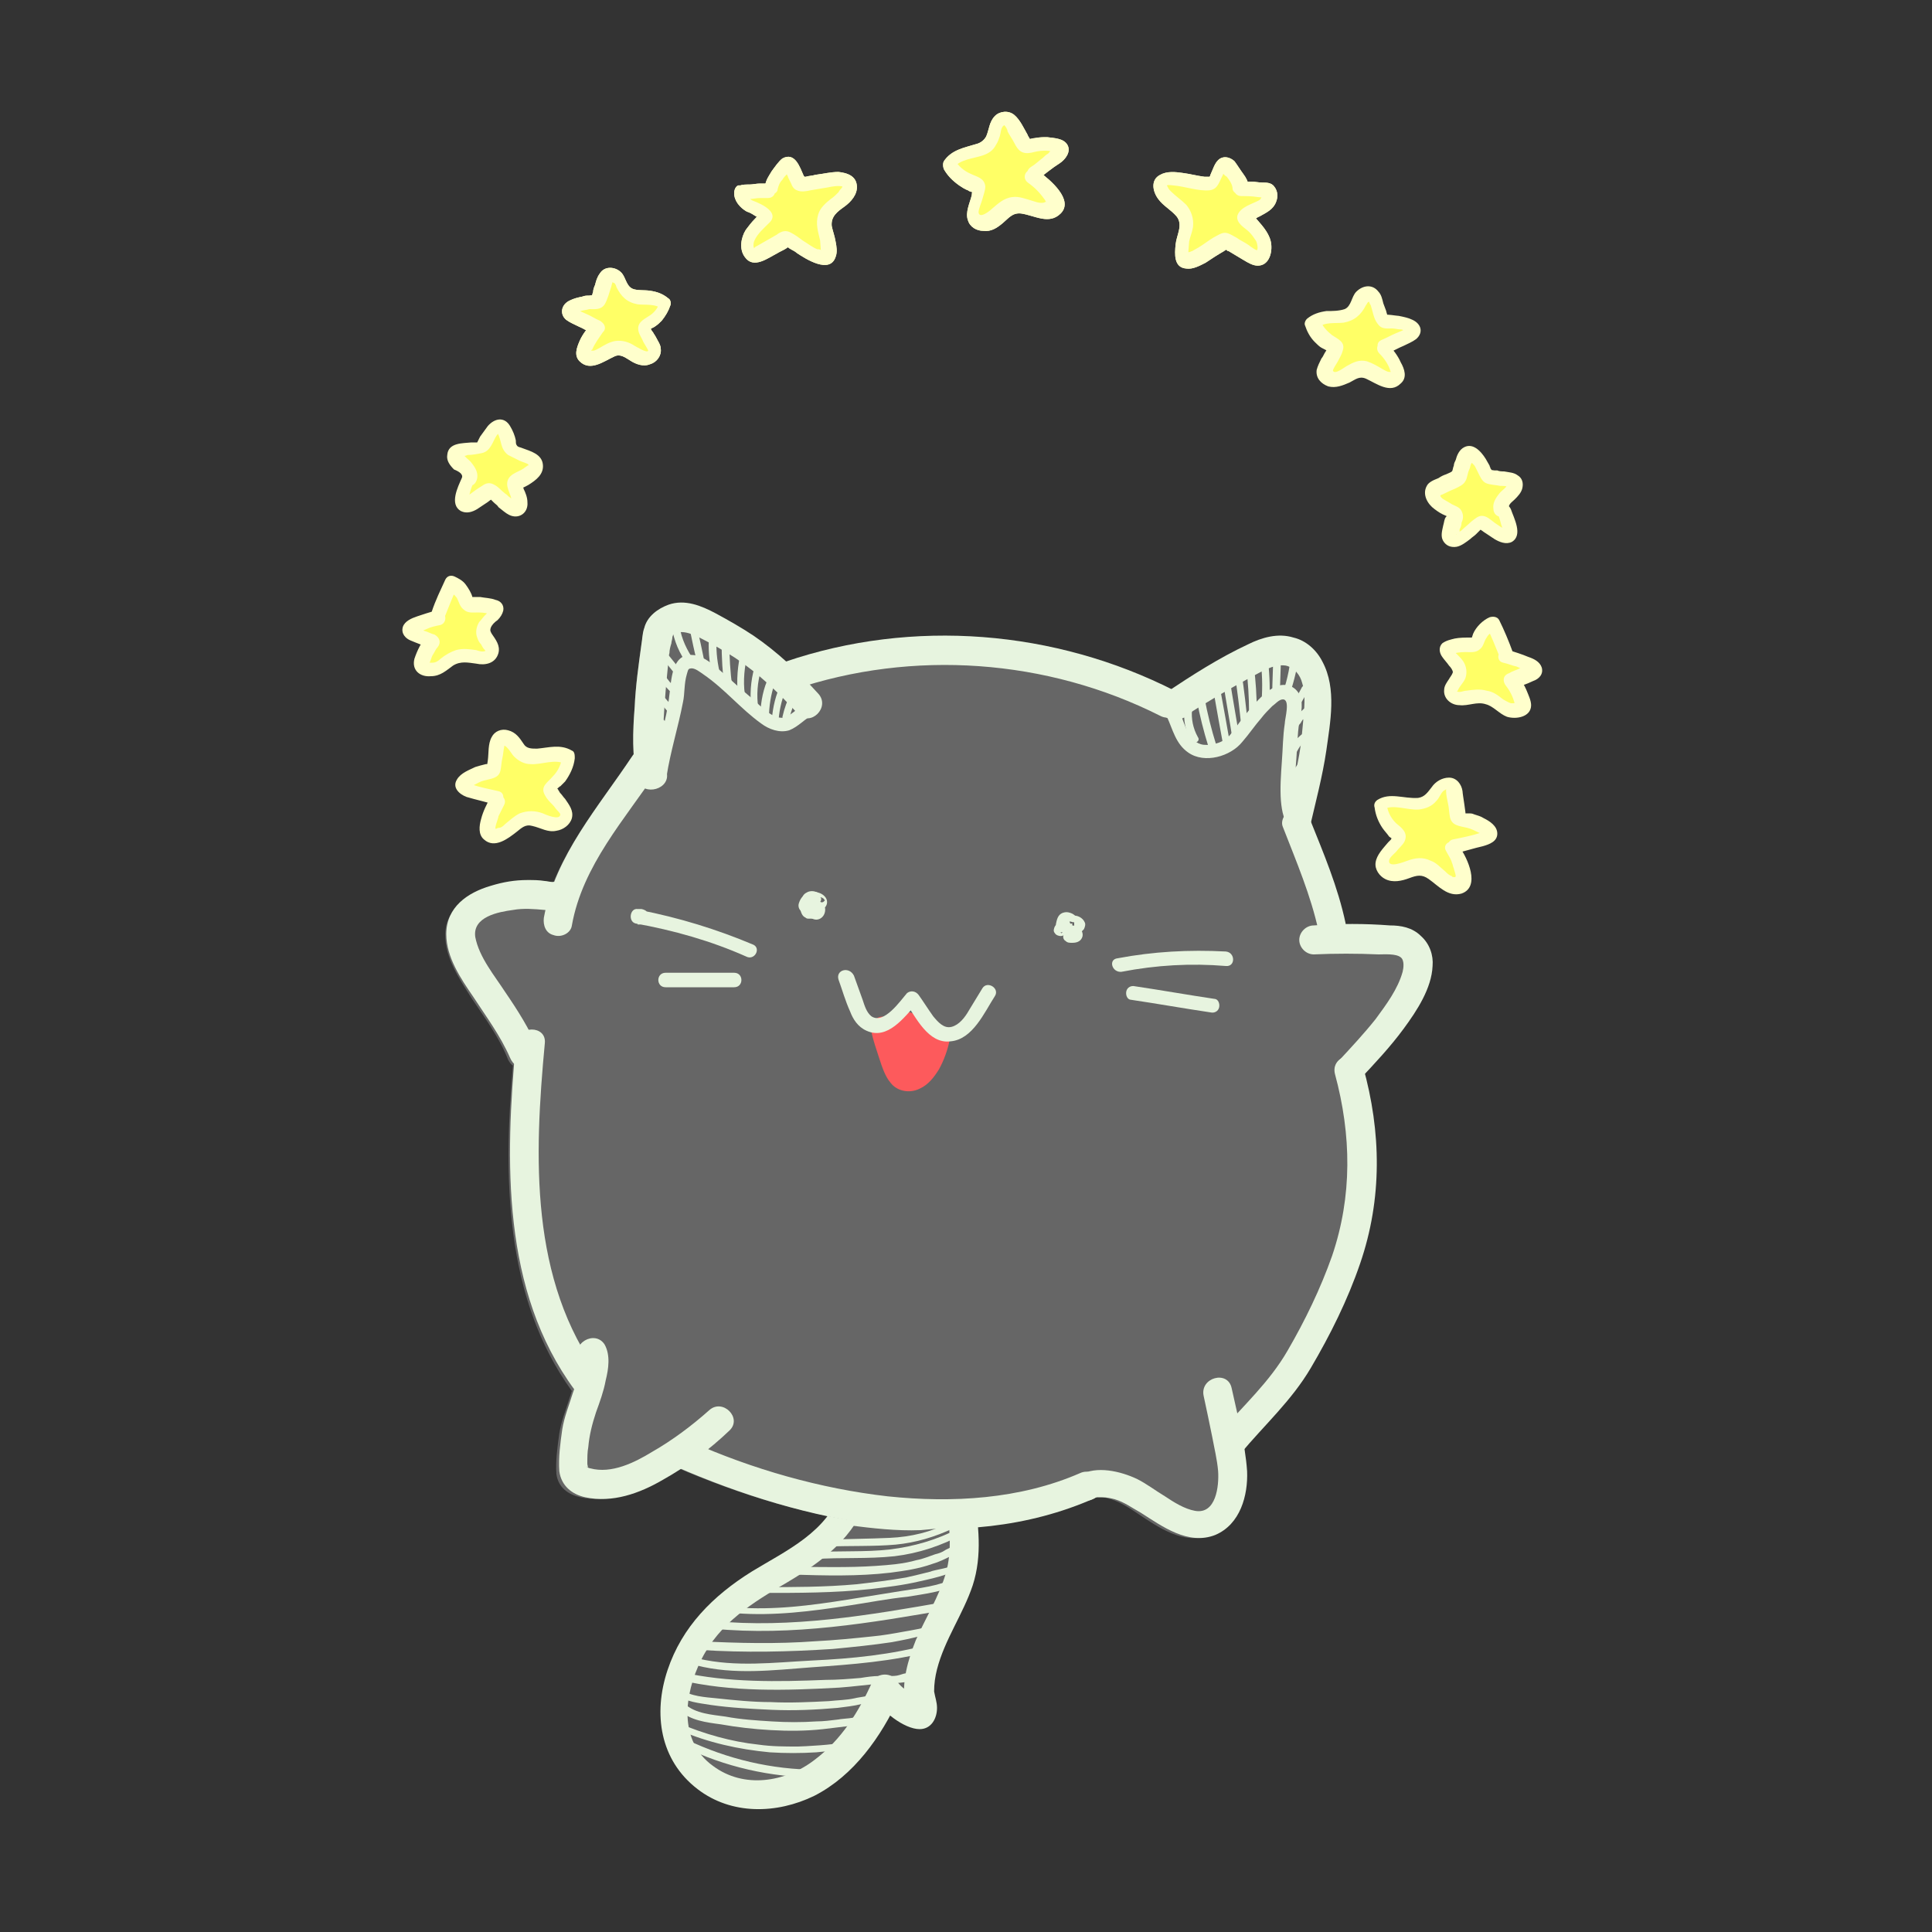 <?xml version="1.0" encoding="utf-8"?>
<!-- Generator: Adobe Illustrator 26.3.1, SVG Export Plug-In . SVG Version: 6.00 Build 0)  -->
<svg version="1.1" id="Calque_1" xmlns="http://www.w3.org/2000/svg" xmlns:xlink="http://www.w3.org/1999/xlink" x="0px" y="0px"
	 viewBox="0 0 200 200" style="enable-background:new 0 0 200 200;" xml:space="preserve">
<rect x="0" y="0" width="200" height="200" fill="#333333" stroke="none"/>
<style type="text/css">
	.st0{fill:#666666;}
	.st1{fill:#E7F4DF;}
	.st2{fill:#FD5A5C;}
	.st3{fill:#FFFF66;}
	.st4{fill:#FFFFCC;}
</style>
<g>
	<g>
		<path class="st0" d="M88.6,154.6c-0.9,3.1-3,5.1-5.7,6.8c-2.7,1.7-5.7,3.1-8,5.3c-2.3,2.2-4,5-4.7,8.2c-0.4,1.7-0.5,3.4,0,5.1
			c0.9,3.2,4.1,5.5,7.4,5.9c3.3,0.3,6.7-1.1,9.1-3.4c2.4-2.3,3.5-3.8,5.1-7.5c0.5,1.2,3.2,2.6,3.5,2.5c0.5-0.1-0.1-1.5-0.1-2
			c-0.1-3.7,2-7,3.5-10.3s1.2-6.4,0.6-10"/>
		<g>
			<path class="st1" d="M87.1,154.2c-1.4,4.4-5.7,6.3-9.3,8.5c-4,2.5-7.2,5.7-8.7,10.2c-1.5,4.5-0.8,9.3,3.1,12.3
				c3.5,2.7,8.2,2.6,12.1,0.7c4.1-2.1,6.9-6.1,8.8-10.2c-0.9,0-1.7,0-2.6,0c0.7,1.4,3.1,3.3,4.7,3.3c1.2,0,1.8-1.1,1.8-2.2
				c0-0.6-0.2-1.1-0.3-1.7c0-0.8,0.1-1.5,0.3-2.3c0.8-3.1,2.7-5.7,3.7-8.7c1-3.1,0.6-6.3,0.1-9.4c-0.3-1.9-3.2-1.1-2.9,0.8
				c0.4,2.4,0.7,5,0,7.4c-0.7,2.4-2.1,4.6-3.1,6.9c-0.8,2-1.5,4.4-1.1,6.5c0,0.2,0.1,0.5,0.1,0.6c0.1,0.1,1.5-0.9,1.5-1
				c-0.1-0.1-0.6-0.3-0.7-0.4c-0.6-0.4-1.3-0.8-1.7-1.4c-0.5-1-2.1-1-2.6,0c-1.4,3.1-3.2,6-6,8.1c-3,2.3-7.3,3-10.5,0.6
				c-3.6-2.6-3-7.4-1.2-11c1.9-3.8,5.3-5.9,8.9-8c3.7-2.2,7-4.7,8.4-8.9C90.6,153.1,87.7,152.4,87.1,154.2L87.1,154.2z"/>
		</g>
	</g>
	<g>
		<g>
			<path class="st1" d="M70.3,179.1c3,1.3,6.2,2,9.4,2.3c1.6,0.1,3.2,0.1,4.8,0c0.8-0.1,1.6-0.1,2.3-0.3c0.4-0.1,0.8-0.3,0.8-0.7
				c0-0.5-0.7-0.5-0.8,0c0,0.2-3.8,0.4-4.2,0.4c-1.4,0-2.7,0-4.1-0.2c-2.8-0.3-5.6-1.1-8.2-2.2C70.1,178.2,69.9,179,70.3,179.1
				L70.3,179.1z"/>
		</g>
	</g>
	<g>
		<g>
			<path class="st1" d="M70,175.4c1,0.8,2.4,0.9,3.6,1.1c2.1,0.3,4.2,0.4,6.3,0.5c2.3,0.1,4.5,0,6.8-0.2c0.8-0.1,1.7-0.2,2.5-0.4
				c0.5-0.1,1.5-0.2,1.8-0.7c0.1-0.2,0.1-0.3-0.1-0.5c-0.2-0.1-0.3-0.2-0.5-0.1c-0.2,0-0.3,0.2-0.3,0.4c0,0,0,0,0,0.1
				c0,0.5,0.7,0.5,0.8,0c0,0,0,0,0-0.1c-0.1,0.1-0.2,0.2-0.3,0.4c-0.1,0-0.2,0-0.2-0.1c0-0.2,0-0.3-0.1-0.5
				c-0.1,0.3-1.5,0.4-1.8,0.5c-0.9,0.2-1.8,0.2-2.7,0.3c-2,0.1-4,0.2-6,0.1c-1.9,0-3.8-0.2-5.7-0.4c-1-0.1-2.7-0.2-3.5-0.9
				C70.2,174.6,69.7,175.1,70,175.4L70,175.4z"/>
		</g>
	</g>
	<g>
		<g>
			<path class="st1" d="M70.4,177.1c1.1,1,2.7,1.2,4.2,1.4c1.7,0.3,3.4,0.5,5.2,0.6c1.8,0.1,3.6,0.1,5.4-0.1
				c0.8-0.1,1.7-0.2,2.5-0.3c0.5-0.1,1.3-0.1,1.8-0.5c0.1-0.1,0.1-0.2,0.1-0.4c0,0,0-0.1,0-0.1c-0.1-0.2-0.2-0.3-0.4-0.3
				c0,0-0.1,0-0.1,0c-0.5,0-0.5,0.7,0,0.8c0,0,0.1,0,0.1,0c-0.1-0.1-0.2-0.2-0.4-0.3c0,0,0,0.1,0,0.1c0-0.1,0.1-0.2,0.1-0.4
				c-0.3,0.3-1.7,0.3-2.1,0.4c-0.8,0.1-1.6,0.2-2.3,0.2c-1.5,0.1-3,0.1-4.6,0c-1.6-0.1-3.2-0.2-4.8-0.5c-1.4-0.2-3.1-0.3-4.2-1.3
				C70.6,176.3,70,176.8,70.4,177.1L70.4,177.1z"/>
		</g>
	</g>
	<g>
		<g>
			<path class="st1" d="M70.3,173.9c5.4,1.3,11.2,1.1,16.6,0.8c1.4-0.1,2.8-0.3,4.2-0.4c0.3,0,0.7,0,1.1,0c0.5-0.1,2.5-0.1,2.8-0.7
				c0.2-0.4-0.4-0.8-0.6-0.4c0.1-0.2-0.2,0-0.4,0c-0.3,0-0.6,0.1-0.9,0.2c-0.3,0.1-0.7,0.1-1,0.1c0,0-0.7,0.1-0.4,0.1
				c-0.2,0-0.5-0.1-0.7-0.1c-0.6,0-1.3,0.1-1.9,0.2c-1.2,0.1-2.4,0.2-3.6,0.2c-5,0.2-10.1,0.3-15-0.8
				C70,173.1,69.8,173.8,70.3,173.9L70.3,173.9z"/>
		</g>
	</g>
	<g>
		<g>
			<path class="st1" d="M72.1,172.4c3.9,1,7.9,0.5,11.9,0.2c4.2-0.3,8.4-0.6,12.5-1.7c0.4-0.1,0.3-0.6,0-0.7c-0.1,0-0.2-0.1-0.3-0.1
				c-0.4-0.2-0.6,0.5-0.2,0.7c0.1,0,0.2,0.1,0.3,0.1c0-0.2,0-0.5,0-0.7c-4,1.1-8.1,1.5-12.3,1.7c-3.9,0.2-7.8,0.7-11.7-0.2
				C71.9,171.6,71.7,172.3,72.1,172.4L72.1,172.4z"/>
		</g>
	</g>
	<g>
		<g>
			<path class="st1" d="M72.5,170.8c4.6,0.3,9.1,0.2,13.7-0.1c2.1-0.2,4.1-0.4,6.1-0.7c1.1-0.2,2.1-0.4,3.2-0.7
				c0.5-0.1,1.5-0.2,1.7-0.8c0.1-0.1,0.1-0.3-0.1-0.5c-0.2-0.1-0.3-0.2-0.5-0.1c-0.1,0-0.3,0.2-0.3,0.4c0,0,0,0,0,0.1
				c0.1,0.5,0.8,0.5,0.8,0c0,0,0,0,0-0.1c-0.1,0.1-0.2,0.2-0.3,0.4c-0.1,0-0.1-0.1-0.2-0.1c0-0.2,0-0.3-0.1-0.5
				c-0.2,0.4-2.4,0.7-2.9,0.8c-1.1,0.2-2.2,0.4-3.3,0.5c-1.9,0.2-3.9,0.4-5.9,0.5c-4,0.3-8,0.2-12,0C72.1,170,72.1,170.7,72.5,170.8
				L72.5,170.8z"/>
		</g>
	</g>
	<g>
		<g>
			<path class="st1" d="M73.8,168.6c8.2,0.8,16.4-0.6,24.4-2c0.3-0.1,0.3-0.5,0.1-0.7c-0.1-0.1-0.3-0.2-0.4-0.3
				c-0.4-0.3-0.8,0.4-0.4,0.6c0.1,0.1,0.3,0.2,0.4,0.3c0-0.2,0.1-0.5,0.1-0.7c-8,1.4-16.1,2.8-24.2,2
				C73.3,167.8,73.3,168.6,73.8,168.6L73.8,168.6z"/>
		</g>
	</g>
	<g>
		<g>
			<path class="st1" d="M76.2,167c3.9,0.3,7.8-0.2,11.7-0.8c2-0.3,4-0.7,6-0.9c1.8-0.3,3.6-0.5,5.3-1.3c0.3-0.1,0.2-0.5,0-0.6
				c-0.1-0.1-0.3-0.1-0.4-0.2c-0.4-0.2-0.8,0.4-0.4,0.6c0.1,0.1,0.3,0.1,0.4,0.2c0-0.2,0-0.4,0-0.6c-1.7,0.8-3.6,1-5.5,1.3
				c-1.9,0.3-3.7,0.6-5.6,0.9c-3.8,0.6-7.6,1.1-11.5,0.8C75.8,166.2,75.8,166.9,76.2,167L76.2,167z"/>
		</g>
	</g>
	<g>
		<g>
			<path class="st1" d="M78.9,164.9c3.8,0,7.5,0,11.2-0.4c1.7-0.2,3.4-0.4,5.1-0.8c0.9-0.2,1.8-0.4,2.7-0.7c0.5-0.1,1.3-0.2,1.6-0.7
				c0.1-0.1,0.1-0.3-0.1-0.5c-0.2-0.2-0.3-0.2-0.5-0.1c-0.2,0-0.3,0.2-0.3,0.4c0,0,0,0,0,0.1c0,0.5,0.8,0.5,0.8,0c0,0,0,0,0-0.1
				c-0.1,0.1-0.2,0.2-0.3,0.4c-0.1,0-0.1,0-0.2-0.1c0-0.2,0-0.3-0.1-0.5c-0.2,0.4-2.1,0.6-2.5,0.8c-0.8,0.2-1.6,0.4-2.5,0.6
				c-1.7,0.3-3.4,0.5-5.1,0.7c-3.3,0.3-6.6,0.3-9.9,0.3C78.4,164.2,78.4,164.9,78.9,164.9L78.9,164.9z"/>
		</g>
	</g>
	<g>
		<g>
			<path class="st1" d="M82,163c3.4,0.1,6.8,0.2,10.2-0.2c1.5-0.2,2.9-0.4,4.3-0.9c0.7-0.2,1.3-0.5,1.9-0.8c0.4-0.2,1.1-0.4,1.2-0.9
				c0-0.2,0-0.4-0.2-0.4c-0.2-0.1-0.3-0.1-0.5,0c-0.1,0.1-0.2,0.3-0.2,0.4c0,0,0,0,0,0c0.2,0.4,0.9,0.2,0.7-0.2c0,0,0,0,0,0
				c-0.1,0.1-0.1,0.3-0.2,0.4c0,0,0,0,0.1,0c-0.1,0-0.3,0-0.4,0c0,0,0,0,0,0c-0.1-0.1-0.1-0.3-0.2-0.4c0,0.1-0.8,0.4-0.9,0.5
				c-0.3,0.2-0.6,0.3-1,0.4c-0.6,0.2-1.3,0.5-1.9,0.6c-1.4,0.4-2.8,0.5-4.2,0.6c-2.9,0.2-5.9,0.1-8.9,0.1
				C81.6,162.2,81.6,163,82,163L82,163z"/>
		</g>
	</g>
	<g>
		<g>
			<path class="st1" d="M84.3,161.4c2.8-0.2,5.5,0,8.3-0.3c2.5-0.3,4.9-1.1,7.1-2.3c0.4-0.2,0.1-0.9-0.4-0.6
				c-2.3,1.2-4.7,1.9-7.2,2.2c-2.6,0.3-5.2,0.1-7.8,0.3C83.8,160.7,83.8,161.5,84.3,161.4L84.3,161.4z"/>
		</g>
	</g>
	<g>
		<g>
			<path class="st1" d="M85.7,160.1c2.3-0.1,4.7,0,7-0.2c2.1-0.2,4.1-0.8,6-1.7c0.4-0.2,0.1-0.9-0.4-0.6c-1.9,1-4,1.5-6.2,1.6
				c-2.2,0.1-4.3,0.1-6.5,0.2C85.2,159.4,85.2,160.1,85.7,160.1L85.7,160.1z"/>
		</g>
	</g>
	<g>
		<g>
			<path class="st1" d="M87.9,157.9c2.4,0.3,4.9,0.6,7.4,0.5c1.1-0.1,2.3-0.2,3.4-0.5c0.3-0.1,0.9-0.2,0.9-0.6
				c0-0.3-0.2-0.5-0.5-0.5c-0.5,0-0.5,0.7,0,0.8c0,0,0,0,0.1,0c-0.1-0.1-0.2-0.1-0.3-0.2c0.1-0.3,0.1-0.3-0.1-0.2
				c-0.1,0-0.2,0.1-0.3,0.1c-0.2,0.1-0.5,0.1-0.7,0.2c-0.4,0.1-0.9,0.2-1.3,0.2c-0.9,0.1-1.9,0.1-2.8,0.1c-1.9,0-3.7-0.3-5.6-0.5
				C87.4,157.1,87.4,157.8,87.9,157.9L87.9,157.9z"/>
		</g>
	</g>
	<g>
		<g>
			<path class="st1" d="M88.8,156c1.9,0.2,3.8,0.6,5.7,0.8c0.9,0.1,1.8,0.2,2.7,0.1c0.4,0,0.8-0.1,1.3-0.1c0.4,0,0.7,0,0.9-0.4
				c0.1-0.1,0-0.3-0.1-0.5c-0.1-0.1-0.2-0.1-0.3-0.1c-0.2,0-0.3,0.1-0.4,0.3c0,0,0,0,0,0c-0.1,0.5,0.6,0.7,0.7,0.2c0,0,0,0,0,0
				c-0.1,0.1-0.2,0.2-0.4,0.3c0,0,0,0,0,0c-0.1,0-0.2-0.1-0.3-0.1c0,0,0,0,0,0c0-0.2,0-0.3-0.1-0.5c0,0,0,0,0,0.1
				c0.1-0.1,0.1-0.1,0.2-0.2c-0.8,0.3-1.7,0.2-2.5,0.2c-0.9,0-1.7-0.1-2.6-0.2c-1.7-0.2-3.4-0.6-5.1-0.7
				C88.3,155.2,88.3,155.9,88.8,156L88.8,156z"/>
		</g>
	</g>
	<g>
		<g>
			<path class="st1" d="M70.7,180.8c4.3,2.1,9.1,3.2,13.9,3.2c0.2,0,0.4-0.2,0.4-0.4c0-0.2,0-0.4-0.1-0.6c0-0.5-0.8-0.5-0.8,0
				c0,0.2,0,0.4,0.1,0.6c0.1-0.1,0.2-0.2,0.4-0.4c-4.7,0-9.3-1.1-13.5-3.1C70.6,179.9,70.3,180.6,70.7,180.8L70.7,180.8z"/>
		</g>
	</g>
</g>
<g>
	<g>
		<path class="st0" d="M147.7,99.9c0.1-1.1-0.3-2.2-1.1-2.9c-0.8-0.8-1.9-1-3-1c-1.6-0.1-3.3-0.1-4.9-0.1c0-0.1,0-0.1,0-0.2
			c-0.8-3.7-2.2-7.1-3.6-10.6c0.6-2.5,1.2-4.9,1.6-7.5c0.4-2.8,1.1-6.3-0.3-8.9c-0.6-1.1-1.6-2-2.8-2.4c-1.5-0.5-3.1,0-4.5,0.6
			c-2.8,1.3-5.5,3-8.1,4.7c-12.3-6.2-26.8-7.3-39.9-2.9c-1.1-1-2.2-1.9-3.5-2.7c-1.2-0.8-2.6-1.6-3.9-2.3c-1.4-0.7-3.1-1.4-4.7-0.9
			c-1,0.3-2,1.1-2.3,2.2c-0.1,0.5-0.2,1.1-0.3,1.7c-0.3,2.1-0.6,4.3-0.7,6.5c-0.1,1.6-0.2,3.3-0.1,5c-0.1,0.1-0.2,0.2-0.3,0.3
			c-2.9,4.3-6.3,8.4-8.2,13.3c-0.2,0.1-1.1-0.1-1.2-0.1c-0.6-0.1-1.2-0.1-1.8-0.1c-1.2,0-2.5,0.2-3.7,0.6c-2.3,0.7-4.4,2.1-4.3,4.7
			c0,2.3,1.5,4.5,2.7,6.4c1.4,2.1,2.9,4.1,3.8,6.4c0.1,0.2,0.3,0.5,0.5,0.6c-1,11.5-0.9,24,6.1,33.7c-0.1,0.2-0.1,0.4-0.2,0.6
			c-0.4,1.3-0.9,2.5-1.1,3.8c-0.2,1.4-0.4,2.9-0.3,4.2c0.2,1.4,1.2,2.1,2.5,2.4c2.7,0.6,5.4-0.4,7.7-1.8c0.7-0.4,1.5-0.9,2.2-1.3
			c13,5.6,28.9,9,42.3,3.3c0.1,0,0.2-0.1,0.3-0.1c0.6-0.4,1.7-0.1,2.4,0.1c1,0.3,1.9,0.9,2.8,1.5c2.1,1.4,4.8,3.3,7.4,2.2
			c2.4-1,3.2-4,3.1-6.4c0-0.8-0.1-1.6-0.3-2.4c1.8-2.1,3.9-4,5.5-6.3c1.8-2.5,3.3-5.5,4.6-8.3c2.2-4.9,3.7-10.1,3.5-15.5
			c-0.1-2.9-0.6-5.7-1.3-8.5c1.4-1.5,2.8-3.1,4.1-4.8C146,104.4,147.5,102.1,147.7,99.9z"/>
	</g>
</g>
<g>
	<g>
		<path class="st1" d="M69.9,151.8c13.3,5.8,29.6,9.4,43.4,3.3c1.8-0.8,0.2-3.4-1.5-2.6c-6.2,2.7-13.2,3.1-19.9,2.4
			c-7-0.8-14-2.8-20.5-5.7C69.7,148.4,68.2,151,69.9,151.8L69.9,151.8z"/>
	</g>
</g>
<g>
	<g>
		<path class="st1" d="M60,140.8C59.9,140.5,59.9,140.5,60,140.8c0,0.2,0,0.3,0,0.5c0,0.3-0.1,0.6-0.1,0.9c-0.1,0.7-0.4,1.4-0.6,2
			c-0.4,1.3-0.9,2.5-1.1,3.8c-0.2,1.4-0.4,2.9-0.3,4.3c0.2,1.5,1.3,2.4,2.7,2.7c2.8,0.6,5.6-0.4,8-1.8c2.5-1.4,4.8-3.1,6.9-5.1
			c1.4-1.3-0.7-3.4-2.1-2.1c-1.8,1.6-3.8,3.1-5.9,4.3c-1.8,1.1-4.2,2.3-6.4,1.7c-0.1,0-0.3-0.1-0.4-0.2c0.3,0.2,0.1,0,0.1-0.3
			c0-0.6,0-1.2,0.1-1.7c0.1-1.2,0.4-2.4,0.8-3.6c0.4-1.1,0.8-2.2,1-3.3c0.3-1.2,0.5-2.6-0.1-3.7C61.6,137.6,59,139.1,60,140.8
			L60,140.8z"/>
	</g>
</g>
<g>
	<g>
		<path class="st1" d="M113.3,155.1C113.5,155,113.5,155,113.3,155.1c0.1-0.1,0.2-0.1,0.3-0.1c-0.1,0,0.4,0,0.5,0
			c0.5,0,0.9,0.1,1.3,0.2c1,0.3,1.8,0.9,2.7,1.4c2.2,1.4,4.9,3.4,7.7,2.3c2.6-1.1,3.4-4.1,3.3-6.6c-0.2-2.9-1-5.8-1.6-8.6
			c-0.4-1.9-3.3-1.1-2.9,0.8c0.3,1.4,0.6,2.8,0.9,4.3c0.2,1.1,0.5,2.3,0.6,3.5c0.1,1.5-0.2,4.5-2.4,4.1c-1.1-0.2-2.2-0.9-3.1-1.5
			c-1-0.6-1.9-1.3-2.9-1.8c-1.7-0.8-4.2-1.4-5.9-0.4C110.2,153.5,111.7,156.1,113.3,155.1L113.3,155.1z"/>
	</g>
</g>
<g>
	<g>
		<path class="st1" d="M128.4,150.5c2.5-3,5.3-5.5,7.3-8.9c2-3.4,3.8-7,5.1-10.8c2.3-6.7,2.2-13.6,0.3-20.4
			c-0.5-1.9-3.4-1.1-2.9,0.8c1.7,6.3,1.8,12.6-0.3,18.8c-1.2,3.4-2.8,6.7-4.6,9.8c-1.9,3.3-4.6,5.7-7,8.5
			C125,149.8,127.1,151.9,128.4,150.5L128.4,150.5z"/>
	</g>
</g>
<g>
	<g>
		<path class="st1" d="M140.7,111.8c1.6-1.7,3.2-3.4,4.6-5.3c1.4-1.9,2.9-4.2,3-6.5c0.1-1.1-0.3-2.3-1.2-3.1
			c-0.9-0.9-2.1-1.1-3.2-1.1c-2.6-0.2-5.2-0.2-7.9,0c-0.8,0-1.5,0.7-1.5,1.5c0,0.8,0.7,1.5,1.5,1.5c2.2-0.1,4.5-0.1,6.7,0
			c0.6,0,1.8-0.1,2.3,0.3c0.4,0.3,0.3,1.1,0.2,1.5c-0.5,1.8-1.7,3.4-2.8,4.9c-1.2,1.5-2.5,2.9-3.8,4.3
			C137.3,111.1,139.4,113.2,140.7,111.8L140.7,111.8z"/>
	</g>
</g>
<g>
	<g>
		<path class="st1" d="M62.1,142.4c-7.3-9.9-6.8-22.7-5.7-34.4c0.2-1.9-2.8-1.9-3,0c-1.1,12.1-1.5,25.6,6.1,35.9
			C60.6,145.5,63.3,144,62.1,142.4L62.1,142.4z"/>
	</g>
</g>
<g>
	<g>
		<path class="st1" d="M55.7,108.6c-0.9-2.1-2.1-4-3.4-5.9c-1.1-1.7-2.7-3.6-3.1-5.7c-0.3-2.1,2.4-2.6,3.9-2.8
			c1.1-0.2,2.2-0.1,3.3,0c1.2,0.2,2.1,0.1,3.1-0.7c0.6-0.5,0.5-1.6,0-2.1c-0.6-0.6-1.5-0.5-2.1,0c0.2-0.2,0-0.1-0.2-0.1
			c-0.3,0-0.6-0.1-0.8-0.1c-0.6-0.1-1.2-0.1-1.8-0.1c-1.3,0-2.5,0.2-3.8,0.6c-2.4,0.7-4.6,2.2-4.6,5c0,2.4,1.5,4.6,2.8,6.5
			c1.3,2,2.8,4,3.8,6.3c0.3,0.7,1,1.3,1.8,1C55.4,110.3,56,109.4,55.7,108.6L55.7,108.6z"/>
	</g>
</g>
<g>
	<g>
		<path class="st1" d="M59.2,95.8c1.1-6.2,5.5-11,8.9-16.1c1.1-1.6-1.5-3.1-2.6-1.5c-3.5,5.3-8,10.3-9.2,16.8
			c-0.1,0.8,0.2,1.6,1,1.8C58.1,97.1,59.1,96.6,59.2,95.8L59.2,95.8z"/>
	</g>
</g>
<g>
	<g>
		<path class="st1" d="M139.3,95.6c-0.8-3.8-2.3-7.3-3.7-10.8c-0.3-0.8-1-1.3-1.8-1c-0.7,0.2-1.3,1.1-1,1.8
			c1.4,3.6,2.9,7.1,3.7,10.8c0.2,0.8,1.1,1.3,1.8,1C139.1,97.2,139.4,96.4,139.3,95.6L139.3,95.6z"/>
	</g>
</g>
<g>
	<g>
		<path class="st1" d="M82.1,71.4c12.4-4.2,26.3-3.2,38,2.7c1.7,0.9,3.2-1.7,1.5-2.6c-12.4-6.3-27.1-7.5-40.3-3
			C79.5,69.1,80.2,72,82.1,71.4L82.1,71.4z"/>
	</g>
</g>
<g>
	<g>
		<g>
			<path class="st1" d="M69,79.9c-0.4-1.6-0.4-3.6-0.3-5.4c0.1-2,0.3-4.1,0.5-6.1c0-0.3,0-0.4,0.1-0.8c0-0.3,0.1-0.7,0.2-1
				c0-0.2,0.1-0.4,0.1-0.6c0-0.2,0.2-0.3,0-0.2c0.8-0.8,2.2-0.1,3,0.3c1.2,0.6,2.4,1.3,3.5,2c2.4,1.6,4.5,3.6,6.5,5.8
				c1.3,1.4,3.4-0.7,2.1-2.1c-2-2.2-4.2-4.3-6.7-6c-1.2-0.8-2.6-1.6-3.9-2.3c-1.5-0.8-3.2-1.5-4.9-0.9c-1.1,0.4-2.2,1.2-2.5,2.4
				c-0.2,0.5-0.2,1.1-0.3,1.7c-0.3,2.2-0.6,4.3-0.7,6.5c-0.2,2.5-0.3,5.1,0.3,7.6C66.6,82.5,69.5,81.7,69,79.9L69,79.9z"/>
		</g>
	</g>
	<g>
		<g>
			<path class="st1" d="M135.6,85.6c0.6-2.6,1.3-5.2,1.7-7.9c0.4-2.9,1.1-6.4-0.4-9.2c-0.6-1.2-1.7-2.2-3-2.5
				c-1.6-0.5-3.3,0-4.7,0.7c-3,1.4-5.8,3.2-8.5,5c-1.2,0.8-0.8,2.7,0.8,2.8c0.7,0,1.2-0.2,1.7-0.6c0.6-0.5,0.5-1.6,0-2.1
				c-0.6-0.6-1.5-0.5-2.1,0c-0.1,0-0.1,0.1-0.2,0.1c0.2-0.1,0.4-0.3,0.7-0.4c0,0,0,0,0,0c0.3,0.9,0.5,1.9,0.8,2.8
				c2.3-1.5,4.7-2.9,7.1-4.2c1-0.5,2.3-1.4,3.6-1.2c0.9,0.2,1.5,1,1.7,1.8c0.4,1.3,0.2,2.7,0.1,4c-0.1,1.1-0.2,2.3-0.4,3.4
				c-0.4,2.3-1,4.5-1.5,6.7C132.3,86.7,135.2,87.5,135.6,85.6L135.6,85.6z"/>
		</g>
	</g>
	<g>
		<g>
			<path class="st1" d="M120.8,74.2c0.6,1.3,0.9,2.8,2.2,3.7c1.7,1.2,4.4,0.4,5.6-1.1c0.7-0.8,1.3-1.7,2-2.5
				c0.3-0.4,0.7-0.8,1.1-1.2c0.3-0.2,0.7-0.7,1.1-0.7c0.8,0,0.2,2,0.2,2.5c-0.2,1.3-0.2,2.6-0.3,3.9c-0.1,1.4-0.2,2.8-0.1,4.1
				c0.1,1.1,0.3,2.2,1.1,3c0.7,0.7,1.7-0.4,1.1-1.1c-0.6-0.6-0.6-1.7-0.7-2.5c-0.1-1.3,0-2.5,0.1-3.8c0.1-1.2,0.1-2.5,0.3-3.7
				c0.2-1,0.5-2.2-0.1-3.1c-0.6-0.9-1.7-1-2.6-0.5c-0.9,0.5-1.7,1.4-2.4,2.2c-0.7,0.8-1.3,1.7-2,2.6c-0.6,0.8-1.8,1.2-2.8,1.1
				c-1.6-0.2-2-2.3-2.5-3.5C121.7,72.5,120.4,73.3,120.8,74.2L120.8,74.2z"/>
		</g>
	</g>
	<g>
		<g>
			<path class="st1" d="M83.5,72.7c-0.8,0.4-1.8,1.7-2.7,1.6c-1.2-0.1-2.4-1.6-3.3-2.3c-1.1-0.9-2.1-1.9-3.2-2.8
				c-0.7-0.6-1.7-1.4-2.7-1.4c-2.1-0.1-2.1,2.7-2.3,4.1c-0.3,2.8-1.3,5.4-1.7,8.1c-0.1,0.9,1.3,1.4,1.4,0.4c0.4-2.6,1.2-5.1,1.7-7.7
				c0.2-0.9,0.1-1.9,0.4-2.9c0.1-0.3,0.1-0.6,0.4-0.6c0.4-0.1,1,0.4,1.3,0.6c2.2,1.5,3.9,3.6,6,5.1c0.8,0.6,1.9,1,2.9,0.7
				c1-0.4,1.6-1.2,2.6-1.7C85.1,73.6,84.3,72.3,83.5,72.7L83.5,72.7z"/>
		</g>
	</g>
	<g>
		<g>
			<path class="st1" d="M71.6,68c-0.7-1.1-1.2-2.3-1.3-3.6c0-0.2-0.2-0.4-0.4-0.4c-0.2,0-0.4,0.2-0.4,0.4c0.1,1.4,0.6,2.8,1.4,4
				c0.1,0.2,0.3,0.2,0.5,0.1C71.6,68.4,71.7,68.1,71.6,68L71.6,68z"/>
		</g>
	</g>
	<g>
		<g>
			<path class="st1" d="M73,68.9c-0.3-1.5-0.6-3-1-4.5c-0.1-0.5-0.8-0.3-0.7,0.2c0.3,1.5,0.6,3,1,4.5C72.4,69.5,73.1,69.3,73,68.9
				L73,68.9z"/>
		</g>
	</g>
	<g>
		<g>
			<path class="st1" d="M74.5,69.6c-0.3-1.3-0.4-2.5-0.3-3.8c0-0.2-0.2-0.4-0.4-0.4c-0.2,0-0.4,0.2-0.4,0.4c-0.1,1.3,0,2.7,0.3,4
				C73.9,70.3,74.6,70.1,74.5,69.6L74.5,69.6z"/>
		</g>
	</g>
	<g>
		<g>
			<path class="st1" d="M75.8,71.1c-0.2-1.5-0.3-3.1-0.3-4.6c0-0.5-0.7-0.5-0.8,0c0,1.6,0.1,3.2,0.3,4.8c0,0.2,0.3,0.3,0.5,0.3
				C75.8,71.5,75.9,71.3,75.8,71.1L75.8,71.1z"/>
		</g>
	</g>
	<g>
		<g>
			<path class="st1" d="M77.2,72.4c-0.3-1.4-0.2-2.9,0.1-4.3c0.1-0.5-0.6-0.7-0.7-0.2c-0.3,1.5-0.4,3.1-0.1,4.7
				c0,0.2,0.3,0.3,0.5,0.3C77.2,72.8,77.3,72.6,77.2,72.4L77.2,72.4z"/>
		</g>
	</g>
	<g>
		<g>
			<path class="st1" d="M78.5,73.3c-0.2-1.3-0.1-2.7,0.3-4c0.1-0.5-0.6-0.7-0.7-0.2c-0.4,1.4-0.5,2.9-0.3,4.4c0,0.2,0.3,0.3,0.5,0.3
				C78.4,73.7,78.5,73.5,78.5,73.3L78.5,73.3z"/>
		</g>
	</g>
	<g>
		<g>
			<path class="st1" d="M79.6,74.4c0-1.3,0.2-2.5,0.6-3.7c0.1-0.2-0.1-0.4-0.3-0.5c-0.2-0.1-0.4,0.1-0.5,0.3
				c-0.5,1.2-0.7,2.6-0.7,3.9C78.9,74.9,79.6,74.9,79.6,74.4L79.6,74.4z"/>
		</g>
	</g>
	<g>
		<g>
			<path class="st1" d="M80.6,74.5c0.1-1.2,0.4-2.4,0.9-3.4c0.1-0.2,0.1-0.4-0.1-0.5c-0.2-0.1-0.4-0.1-0.5,0.1
				c-0.6,1.2-0.9,2.5-1,3.8c0,0.2,0.2,0.4,0.4,0.4C80.4,74.9,80.6,74.7,80.6,74.5L80.6,74.5z"/>
		</g>
	</g>
	<g>
		<g>
			<path class="st1" d="M70.4,69.3c-0.8-1-1.7-2.1-2.5-3.1c-0.1-0.2-0.4-0.1-0.5,0c-0.2,0.2-0.1,0.4,0,0.5c0.8,1,1.7,2.1,2.5,3.1
				c0.1,0.2,0.4,0.1,0.5,0C70.6,69.6,70.6,69.4,70.4,69.3L70.4,69.3z"/>
		</g>
	</g>
	<g>
		<g>
			<path class="st1" d="M70,71.3c-0.3-0.3-0.6-0.6-0.9-1c-0.1-0.2-0.3-0.3-0.4-0.5c0,0-0.1-0.1,0,0c0,0,0,0,0-0.1
				c0,0-0.1-0.1-0.1-0.1c-0.1-0.1-0.1-0.2-0.2-0.3c-0.1-0.2-0.3-0.3-0.5-0.1c-0.2,0.1-0.3,0.3-0.1,0.5c0.5,0.8,1.2,1.5,1.9,2.2
				c0.1,0.1,0.4,0.2,0.5,0C70.2,71.7,70.2,71.5,70,71.3L70,71.3z"/>
		</g>
	</g>
	<g>
		<g>
			<path class="st1" d="M70,73.6c-0.6-0.7-1.2-1.4-1.8-2.1c-0.1-0.1-0.4-0.1-0.5,0c-0.1,0.2-0.1,0.4,0,0.5c0.6,0.7,1.2,1.4,1.8,2.1
				c0.1,0.1,0.4,0.1,0.5,0C70.2,74,70.2,73.7,70,73.6L70,73.6z"/>
		</g>
	</g>
	<g>
		<g>
			<path class="st1" d="M69.5,75.2c-1-0.8-1.9-1.7-2.8-2.6c-0.1-0.2-0.4-0.1-0.5,0c-0.2,0.2-0.1,0.4,0,0.5c0.9,1,1.8,1.8,2.8,2.6
				c0.2,0.1,0.4,0.2,0.5,0C69.6,75.6,69.6,75.4,69.5,75.2L69.5,75.2z"/>
		</g>
	</g>
	<g>
		<g>
			<path class="st1" d="M133.5,71.9c0.5-1.5,0.9-3.1,1-4.7c0-0.5-0.7-0.5-0.8,0c-0.1,1.5-0.4,3.1-0.9,4.5
				C132.6,72.1,133.3,72.3,133.5,71.9L133.5,71.9z"/>
		</g>
	</g>
	<g>
		<g>
			<path class="st1" d="M132.5,72c0-1.4,0.1-2.8,0.1-4.2c0-0.5-0.7-0.5-0.8,0c0,1.4-0.1,2.8-0.1,4.2C131.8,72.5,132.5,72.5,132.5,72
				L132.5,72z"/>
		</g>
	</g>
	<g>
		<g>
			<path class="st1" d="M131.4,72.6c0.1-1.6,0-3.2-0.2-4.8c0-0.2-0.3-0.3-0.5-0.3c-0.2,0.1-0.3,0.3-0.3,0.5c0.3,1.5,0.3,3.1,0.2,4.6
				C130.6,73.1,131.3,73.1,131.4,72.6L131.4,72.6z"/>
		</g>
	</g>
	<g>
		<g>
			<path class="st1" d="M130.1,73.7c0-1.6-0.1-3.2-0.3-4.7c0-0.2-0.2-0.4-0.4-0.4c-0.2,0-0.4,0.2-0.4,0.4c0.2,1.6,0.3,3.2,0.3,4.7
				C129.4,74.2,130.1,74.2,130.1,73.7L130.1,73.7z"/>
		</g>
	</g>
	<g>
		<g>
			<path class="st1" d="M129.2,75.2c-0.2-1.9-0.4-3.8-0.7-5.7c-0.1-0.5-0.8-0.3-0.7,0.2c0.3,1.8,0.5,3.6,0.7,5.5
				C128.5,75.7,129.2,75.7,129.2,75.2L129.2,75.2z"/>
		</g>
	</g>
	<g>
		<g>
			<path class="st1" d="M128.3,76.4c-0.3-2-0.7-4.1-1-6.1c-0.1-0.5-0.8-0.3-0.7,0.2c0.3,2,0.7,4.1,1,6.1
				C127.7,77.1,128.4,76.9,128.3,76.4L128.3,76.4z"/>
		</g>
	</g>
	<g>
		<g>
			<path class="st1" d="M127.3,76.8c-0.3-1.7-0.6-3.4-0.9-5c-0.1-0.5-0.8-0.3-0.7,0.2c0.3,1.7,0.6,3.4,0.9,5
				C126.7,77.5,127.4,77.3,127.3,76.8L127.3,76.8z"/>
		</g>
	</g>
	<g>
		<g>
			<path class="st1" d="M125.9,77.1c-0.5-1.6-0.9-3.2-1.2-4.8c0-0.2-0.3-0.3-0.5-0.3c-0.2,0.1-0.3,0.3-0.3,0.5
				c0.3,1.6,0.7,3.2,1.2,4.8C125.3,77.8,126,77.6,125.9,77.1L125.9,77.1z"/>
		</g>
	</g>
	<g>
		<g>
			<path class="st1" d="M124,76.3c-0.5-0.9-0.7-1.9-0.6-2.9c0-0.2-0.2-0.4-0.4-0.4c-0.2,0-0.3,0.2-0.4,0.4c-0.1,1.1,0.1,2.3,0.7,3.3
				C123.7,77.1,124.3,76.7,124,76.3L124,76.3z"/>
		</g>
	</g>
	<g>
		<g>
			<path class="st1" d="M134.4,73.3c0.3-0.6,0.7-1.2,1-1.8c0.1-0.2,0-0.4-0.1-0.5c-0.2-0.1-0.4,0-0.5,0.1c-0.3,0.6-0.7,1.2-1,1.8
				c-0.1,0.2,0,0.4,0.1,0.5C134,73.6,134.3,73.5,134.4,73.3L134.4,73.3z"/>
		</g>
	</g>
	<g>
		<g>
			<path class="st1" d="M134.2,75.5c0.1-0.2,0.2-0.4,0.4-0.6c0.1-0.1,0.1-0.2,0.2-0.3c0,0,0,0,0,0c0,0,0-0.1,0.1-0.1
				c0,0,0.1-0.1,0.1-0.1c0.2-0.2,0.3-0.3,0.5-0.5c0,0,0.1-0.1,0.1-0.1c0,0,0.1,0,0.1-0.1c0,0,0,0,0,0c0.1-0.1,0.2-0.1,0.3-0.2
				c0.2-0.1,0.2-0.3,0.1-0.5c-0.1-0.2-0.3-0.2-0.5-0.1c-0.9,0.6-1.6,1.4-2,2.3c-0.1,0.2-0.1,0.4,0.1,0.5
				C133.8,75.8,134.1,75.7,134.2,75.5L134.2,75.5z"/>
		</g>
	</g>
	<g>
		<g>
			<path class="st1" d="M134,78.5c0.1-0.5,0.4-1,0.7-1.4c0,0,0,0,0,0c0,0,0-0.1,0.1-0.1c0-0.1,0.1-0.1,0.1-0.1
				c0.1-0.1,0.2-0.2,0.3-0.3c0.2-0.2,0.4-0.3,0.6-0.4c0.4-0.2,0-0.9-0.4-0.6c-1.1,0.6-1.9,1.6-2.2,2.8C133.1,78.8,133.9,79,134,78.5
				L134,78.5z"/>
		</g>
	</g>
	<g>
		<g>
			<path class="st1" d="M134,80.9c0.6-1,1.3-1.9,2-2.7c0.1-0.1,0.1-0.4,0-0.5c-0.1-0.1-0.4-0.2-0.5,0c-0.8,0.9-1.5,1.8-2.1,2.9
				C133.1,80.9,133.7,81.3,134,80.9L134,80.9z"/>
		</g>
	</g>
	<g>
		<g>
			<path class="st1" d="M81.7,74.4c0.2-0.8,0.5-1.6,0.8-2.3c0.1-0.2,0.1-0.4-0.1-0.5c-0.2-0.1-0.4-0.1-0.5,0.1
				c-0.4,0.8-0.7,1.6-0.9,2.5c0,0.2,0.1,0.4,0.3,0.5C81.4,74.7,81.7,74.6,81.7,74.4L81.7,74.4z"/>
		</g>
	</g>
</g>
<g>
	<path class="st2" d="M97.6,106.4c-0.5-0.1-1.1,0.1-1.3,0.5c-0.2-0.4-0.4-0.7-0.8-1c-0.1-0.3-0.3-0.5-0.5-0.7
		c-0.6-0.5-1.4-0.6-2-0.1c-0.3,0.3-0.4,0.6-0.5,1c-0.2-0.6-0.9-1-1.5-0.8c-0.6,0.2-1,0.8-0.8,1.5c0.2,0.9,0.5,1.8,0.8,2.7
		c0.3,0.9,0.6,1.9,1.2,2.6c0.7,0.9,2,1.1,3,0.6c0.9-0.4,1.5-1.2,2-2c0.5-0.9,0.9-2,1.1-3C98.6,107.3,98.3,106.6,97.6,106.4z
		 M94.2,108.2C94.2,108.3,94.2,108.3,94.2,108.2C94.2,108.3,94.2,108.3,94.2,108.2C94.2,108.2,94.2,108.2,94.2,108.2
		C94.2,108.2,94.2,108.2,94.2,108.2z"/>
	<g>
		<g>
			<path class="st1" d="M110.4,95.8c-0.1-0.2-0.4-0.3-0.7-0.3c-0.2,0.1-0.4,0.2-0.5,0.4c-0.1,0.2-0.2,0.5,0,0.7
				c0.1,0.2,0.4,0.3,0.6,0.3c0.5,0,0.8-0.6,0.8-1c0.1-0.4-0.1-0.9-0.6-1c0.1,0.2,0.1,0.5,0.2,0.7c0.1-0.1,0.3-0.2,0.4-0.2
				c0.1,0,0.1,0,0.2-0.1c0,0,0.1,0,0.1,0c-0.1,0,0,0,0.1,0c0,0,0.1,0,0.1,0c0,0,0,0,0.1,0c-0.1,0,0,0,0,0c0,0,0,0,0,0
				c0,0,0,0.1,0,0.1c0-0.1,0,0.1,0,0.1c0,0.1,0,0.2,0,0.2c0,0,0,0.1,0,0.2c0-0.1,0,0,0,0c0,0,0,0,0,0c0,0,0,0,0,0c0,0,0,0,0,0
				c0,0,0,0,0,0c0,0,0,0,0,0c0,0-0.1,0,0,0c0,0-0.1,0-0.1,0c0,0,0,0-0.1,0c0,0,0,0,0,0c0,0,0,0,0,0c-0.1-0.1,0,0,0,0c0,0,0,0,0,0
				c0,0,0-0.1,0-0.1c0,0.1,0-0.1,0-0.1c0-0.1,0,0,0-0.1c-0.2,0-0.5,0.1-0.7,0.1c0,0.2,0.1,0.5,0.1,0.7c0,0.2,0.1,0.4,0.2,0.6
				c0.3,0.3,0.9,0.3,1.1-0.2c0.1-0.3-0.1-0.4-0.4-0.5c-0.4,0-1,0-1.2,0.5c-0.1,0.2,0,0.5,0.2,0.6c0.2,0.2,0.4,0.2,0.7,0.2
				c0.4,0,0.8-0.1,1-0.5c0.2-0.4,0-0.9-0.4-1.1c-0.2-0.1-0.4-0.2-0.6-0.2c-0.1,0-0.2-0.1-0.4-0.1c-0.2,0-0.3,0.1-0.4,0.1
				c0.1,0,0.1,0,0.2-0.1c0,0,0,0,0,0c0.1,0,0.1,0.1,0.2,0.1c0,0.1,0,0.2,0.1,0.3c0,0,0,0,0,0c0,0,0-0.1,0.1-0.1c0-0.1,0-0.2,0-0.3
				c0-0.2-0.1-0.3-0.2-0.4c-0.1-0.1-0.3-0.1-0.4-0.1c-0.1,0-0.1,0-0.2,0c0,0-0.2,0-0.2,0c0.1,0.2,0.2,0.3,0.3,0.5
				c0-0.1,0-0.2,0.1-0.2c0,0,0-0.1,0-0.1c0,0,0-0.1,0,0c0,0,0-0.1,0.1-0.1c0,0,0.1-0.1,0-0.1c0.1-0.1,0.1-0.1,0.1-0.1c0,0,0.1,0,0,0
				c0,0,0.1,0,0,0c0,0,0.1,0,0.1,0c0,0,0.1,0,0.1,0c0,0,0.1,0.1,0.1,0.1c0.1,0.1,0.1,0.1,0.2,0.2c0.1,0.1,0.4,0.1,0.5,0
				c0.1-0.1,0.1-0.4,0-0.5c-0.2-0.2-0.3-0.3-0.6-0.4c-0.3-0.1-0.5-0.1-0.8,0c-0.5,0.2-0.6,0.7-0.7,1.2c0,0.2,0.1,0.4,0.3,0.5
				c0.1,0,0.3,0,0.4,0c0,0,0.1,0,0.1,0c0,0,0,0,0,0c0,0,0,0,0,0c0,0,0,0,0-0.1c0-0.2,0-0.2,0-0.1c0,0-0.1,0.1-0.1,0.2
				c0,0.1,0,0.3,0,0.4c0.1,0.2,0.3,0.2,0.5,0.2c0.1,0,0.1-0.1,0.2-0.1c0,0-0.1,0,0,0c0.2,0,0.4,0.1,0.5,0.2c0,0,0,0,0.1,0.1
				c-0.1-0.1,0.1,0.1,0,0c0,0,0,0.1,0,0.1c0,0,0,0,0,0c0,0,0,0,0,0c0,0,0,0,0,0c0,0,0,0,0,0c0,0-0.1,0.1,0,0c0,0-0.1,0-0.1,0
				c0.1,0-0.1,0-0.1,0c0,0-0.1,0-0.1,0c0,0-0.2,0-0.1,0c-0.1,0,0,0,0,0c0,0.1,0,0.1,0,0.2c0,0,0,0.1-0.1,0.1c0,0,0.1,0,0.1,0
				c0,0,0.1,0,0.1,0c0.1,0,0.2,0,0.3,0c-0.1-0.2-0.2-0.3-0.4-0.5c0-0.1,0.1-0.1,0.1-0.1c0,0,0,0,0,0c0,0,0,0,0,0c0.1,0,0,0,0,0
				c0,0,0,0,0,0c0,0,0,0,0,0c0,0,0,0,0,0c0-0.1,0,0,0,0c0,0,0-0.1,0-0.1c-0.1-0.3-0.1-0.5-0.1-0.8c0-0.2-0.2-0.3-0.4-0.3
				c-0.2,0-0.3,0.2-0.3,0.4c0,0.5,0.4,1,0.9,1c0.5,0,0.9-0.4,1-0.9c0-0.5-0.2-1.1-0.7-1.2c-0.5-0.1-1,0.1-1.4,0.4
				c-0.1,0.1-0.2,0.3-0.2,0.4c0,0.2,0.2,0.3,0.4,0.3c-0.1,0-0.1,0-0.1-0.1c0,0,0,0,0,0c0,0,0,0,0,0c0-0.1,0,0,0,0.1c0,0,0,0.1,0,0.1
				c0,0.1,0,0.2-0.1,0.3c0,0,0,0.1,0,0.1c0,0,0,0,0,0c0,0,0,0-0.1,0.1c0.1,0,0,0,0,0c0,0,0,0,0,0c0,0,0,0,0,0c0,0,0.1,0,0,0
				c0,0,0,0.1,0,0.1c0,0,0,0,0,0c0,0,0,0,0,0c0,0,0.1-0.1,0.1-0.1c0,0-0.1,0-0.1,0c0,0,0,0,0,0c0,0-0.1,0-0.1-0.1
				C110,96.6,110.7,96.2,110.4,95.8L110.4,95.8z"/>
		</g>
	</g>
	<g>
		<g>
			<path class="st1" d="M83.4,93.6c-0.2,0.4-0.3,1,0.2,1.3c0.5,0.3,1.1-0.1,1.3-0.5c0.1-0.2,0.2-0.5,0.2-0.8
				c-0.1-0.3-0.4-0.4-0.6-0.5c-0.3-0.1-0.6-0.1-0.8,0c-0.2,0.1-0.4,0.4-0.4,0.7c0,0.2,0.1,0.3,0.3,0.4c0.2,0,0.3,0,0.4-0.2
				c0.1-0.2,0.3-0.5,0.3-0.7c0-0.3-0.2-0.5-0.4-0.7c-0.3-0.1-0.6-0.1-0.8,0.2c-0.2,0.2-0.3,0.4-0.4,0.7c-0.1,0.3,0,0.6,0.2,0.8
				c0.2,0.2,0.4,0.3,0.7,0.3c0.5,0.1,1-0.2,1.3-0.6c0.2-0.2-0.1-0.6-0.3-0.6c-0.3,0-0.6,0.1-0.8,0.4c-0.1,0.1-0.2,0.3,0,0.5
				c0.1,0.1,0.3,0.2,0.5,0.1c0.3-0.2,0.6-0.6,0.6-1c0-0.2,0-0.4,0-0.6c0,0,0,0,0-0.1c-0.2,0.2-0.2,0.3-0.1,0.2c0,0,0,0,0,0
				c0,0,0,0,0,0c0,0,0.1,0,0.1,0c0,0,0.1,0,0.1,0c0.1,0,0.2,0.1,0.2,0.1c0,0,0.1,0,0.1,0.1c0,0,0.1,0.1,0.1,0.1c0,0,0,0,0,0
				c0,0,0,0,0,0c0,0,0,0,0,0c0,0,0,0,0,0c0,0,0,0,0,0c0,0,0,0,0,0c0,0,0,0,0,0c0,0-0.1,0.1-0.1,0.1c-0.1,0.1-0.1,0.1-0.2,0.1
				c0,0,0,0-0.1,0c0,0,0,0,0,0c0,0,0,0-0.1,0c0.1,0,0,0,0,0c0,0,0.1,0.1,0,0c0,0.2,0,0.3,0.1,0.5c0-0.1,0,0,0,0c0,0,0.1,0,0,0
				c0,0,0.1,0,0,0c-0.1,0,0,0,0,0c0,0,0,0,0,0c0,0,0.1,0,0.1,0c0,0-0.1,0,0,0c0,0,0,0,0.1,0c0,0-0.1,0,0,0c0,0,0,0,0,0
				c0,0,0.1,0.1,0,0c0,0,0,0,0,0.1c0-0.1,0,0,0,0c0,0,0-0.1,0,0c0,0,0,0.1,0,0c0-0.1,0,0,0,0c0,0,0,0,0,0.1c0-0.1,0,0,0,0
				c0,0,0,0.1,0,0c0,0,0,0-0.1,0.1c0,0,0.1,0,0,0c0,0-0.1,0,0,0c0,0-0.1,0-0.1,0c0,0,0,0,0,0c0,0-0.1,0-0.1,0c0,0,0,0-0.1,0
				c-0.1,0,0,0,0,0c0,0-0.1,0-0.1,0c0,0,0,0,0,0c0,0,0,0-0.1-0.1c0,0,0,0,0,0c0,0-0.1-0.1,0,0C84.2,94,84,93.9,83.8,94
				c-0.2,0-0.3,0.3-0.3,0.5c0.2,0.4,0.6,0.7,1,0.7c0.4,0,0.8-0.3,0.9-0.8c0.1-0.5-0.1-0.9-0.6-1c-0.4-0.1-0.8,0-1.1,0.4
				c-0.1,0.2,0,0.3,0.1,0.5c0.3,0.4,0.9,0.3,1.2,0c0.4-0.3,0.7-0.6,0.6-1.1c-0.1-0.4-0.5-0.7-0.9-0.8c-0.2-0.1-0.5-0.1-0.7,0
				c-0.1,0-0.2,0.1-0.3,0.2c-0.1,0.1-0.1,0.3,0,0.5c0,0,0,0.1,0,0c0,0,0,0,0,0c0,0,0,0.1,0,0.1c0,0,0,0,0,0c0,0,0,0.1,0,0.1
				c0,0,0,0.1,0,0.1c0,0,0,0.1,0,0c0,0,0,0,0,0.1c0,0-0.1,0.1-0.1,0.1c0,0,0,0,0,0.1c0,0,0,0-0.1,0.1c0,0-0.1,0.1,0,0
				c0.2,0.2,0.3,0.4,0.5,0.6c0,0,0.1-0.1,0.1-0.1c0,0,0,0,0.1,0c0.1,0,0,0,0.1,0c0,0,0,0,0.1,0c0,0,0,0,0,0
				c-0.1-0.2-0.2-0.4-0.3-0.6c0,0,0,0,0,0c0,0,0,0-0.1,0.1c0,0,0,0,0,0c0,0-0.1,0-0.1,0c0,0,0,0,0,0c0,0,0,0,0,0c0,0-0.1,0-0.1,0
				c0,0-0.1,0-0.1,0c0,0-0.1,0-0.1,0c0,0-0.1,0-0.1,0c-0.1,0,0.1,0,0,0c0,0-0.1,0-0.1,0c0,0-0.1,0,0,0c-0.1,0,0,0,0,0c0,0-0.1,0,0,0
				c0,0,0,0,0,0c0,0,0,0,0,0c0,0,0,0,0,0c0-0.1,0.1-0.3,0.1-0.4c0,0,0-0.1,0,0c0,0,0.1-0.1,0,0c0,0,0.1,0,0,0c0.1,0,0,0,0,0
				c0,0,0,0,0,0c0,0,0,0,0,0c0,0,0,0,0,0c0,0,0,0,0,0c0,0,0,0,0,0c0,0,0,0,0,0c0,0,0,0,0,0c0,0,0,0,0,0c0,0,0,0,0,0c0,0,0,0,0,0.1
				c0,0.1-0.1,0.1-0.1,0.2c0.2,0.1,0.5,0.1,0.7,0.2c0-0.1,0,0,0,0c0,0,0-0.1,0,0c0,0,0,0,0,0c-0.1,0,0,0,0,0c0,0,0.1,0,0.1,0
				c0.1,0,0.1,0,0.2,0.1c0,0,0.1,0,0.1,0c0,0,0,0,0,0c0,0,0,0,0,0c0,0,0,0,0,0c0,0,0,0.1,0,0c0,0,0,0.1,0,0.1c0,0.1-0.1,0.1-0.1,0.2
				c0,0,0,0,0,0.1c0,0,0,0,0,0c0,0-0.1,0.1,0,0c0,0,0,0-0.1,0c0,0,0,0,0,0c0,0,0,0,0,0c0,0,0,0,0,0c0,0,0,0,0,0c-0.1,0,0,0,0,0
				c0,0,0,0,0,0c0,0,0,0,0,0c0,0,0,0.1,0,0c0,0,0,0.1,0,0c0,0,0,0,0,0c0-0.1,0-0.1,0-0.2c0,0,0,0,0,0c0,0,0-0.1,0.1-0.1
				c0.1-0.2,0-0.4-0.1-0.5C83.7,93.3,83.5,93.4,83.4,93.6L83.4,93.6z"/>
		</g>
	</g>
	<g>
		<g>
			<path class="st1" d="M83.7,93.1C83.7,93.1,83.7,93.1,83.7,93.1C83.7,93.1,83.7,93.1,83.7,93.1c0,0,0-0.1,0-0.1
				C83.7,93,83.7,93.1,83.7,93.1c0-0.1,0.1-0.1,0.1-0.2c0,0,0,0.1-0.1,0.1c0-0.1,0.1-0.1,0.1-0.1c0,0-0.1,0-0.1,0.1
				c0,0,0.1-0.1,0.2-0.1c0,0-0.1,0-0.1,0c0.1,0,0.1,0,0.2,0c0,0-0.1,0-0.1,0c0.1,0,0.1,0,0.2,0c0,0-0.1,0-0.1,0c0.1,0,0.1,0,0.2,0
				c0,0-0.1,0-0.1,0c0,0,0.1,0,0.1,0.1c0.2,0.1,0.4,0,0.5-0.1c0.1-0.2,0-0.4-0.1-0.5c-0.3-0.2-0.8-0.2-1.1,0
				c-0.2,0.1-0.3,0.2-0.4,0.4c-0.1,0.2-0.2,0.3-0.2,0.5c0,0.1,0,0.2,0.1,0.3c0.1,0.1,0.2,0.1,0.3,0.1C83.5,93.5,83.6,93.3,83.7,93.1
				L83.7,93.1z"/>
		</g>
	</g>
	<g>
		<g>
			<path class="st1" d="M83.1,93.5c-0.3,0.3-0.3,0.7-0.1,1.1c0.1,0.2,0.2,0.3,0.4,0.4c0.1,0.1,0.2,0.1,0.4,0.1c0.1,0,0.2,0,0.3,0
				c0.2,0,0.4-0.1,0.6-0.2c0.1,0,0.1-0.1,0.2-0.2c0-0.1,0-0.2,0-0.3c-0.1-0.1-0.1-0.2-0.2-0.2c-0.1,0-0.2,0-0.3,0c0,0-0.1,0-0.1,0
				c0,0,0.1,0,0.1,0c-0.1,0.1-0.2,0.1-0.4,0.1c0,0,0.1,0,0.1,0c-0.1,0-0.2,0-0.2,0c0,0,0.1,0,0.1,0c-0.1,0-0.1,0-0.2,0
				c0,0,0.1,0,0.1,0c0,0-0.1,0-0.1-0.1c0,0,0.1,0,0.1,0.1c0,0-0.1-0.1-0.1-0.1c0,0,0,0.1,0.1,0.1c0,0-0.1-0.1-0.1-0.1
				c0,0,0,0.1,0,0.1c0,0,0-0.1,0-0.1c0,0,0,0.1,0,0.1c0-0.1,0-0.1,0-0.2c0,0,0,0.1,0,0.1c0,0,0-0.1,0-0.1c0,0,0,0.1,0,0.1
				c0,0,0-0.1,0.1-0.1c0,0,0,0.1-0.1,0.1c0,0,0,0,0,0c0.1-0.1,0.2-0.4,0-0.5C83.5,93.4,83.2,93.3,83.1,93.5L83.1,93.5z"/>
		</g>
	</g>
	<g>
		<g>
			<path class="st1" d="M84.8,93.5c0.1-0.1,0.1-0.2,0.2-0.3c0,0,0-0.1,0-0.1c0,0,0-0.1,0-0.1c0,0,0-0.1-0.1-0.1c0,0-0.1-0.1-0.1-0.1
				c0,0-0.1,0-0.1,0c-0.1,0-0.1,0-0.2,0c0,0-0.1,0-0.1,0c-0.1,0-0.1,0.1-0.1,0.1c-0.1,0.1-0.1,0.2-0.2,0.3c0,0,0,0.1,0,0.1
				c0,0,0,0.1,0,0.1c0,0,0,0.1,0.1,0.1c0,0,0.1,0.1,0.1,0.1c0,0,0.1,0,0.1,0c0.1,0,0.1,0,0.2,0c0,0,0.1,0,0.1,0
				C84.7,93.6,84.8,93.6,84.8,93.5L84.8,93.5z"/>
		</g>
	</g>
	<g>
		<g>
			<path class="st1" d="M110.2,95.6c0.1,0,0.1-0.1,0.2-0.1c0,0,0.1,0,0.1,0c0.1,0-0.1,0,0,0c0.1,0,0.1,0,0.2-0.1c0,0,0.1,0,0.2,0
				c0,0-0.1,0,0,0c0,0,0,0,0,0c0,0,0.1,0,0.1,0c0,0,0.1,0,0.1,0c0,0-0.1,0,0,0c0.1,0,0.1,0,0.2,0c0,0,0,0,0,0c0,0,0,0,0,0
				c0,0,0,0,0.1,0c0.1,0-0.1-0.1,0,0c0,0,0,0,0.1,0c0,0,0,0,0,0c0,0,0-0.1,0,0c0,0,0,0.1,0,0.1c0-0.1,0-0.1,0,0c0,0,0,0,0,0
				c0,0.1,0,0,0,0c0,0,0,0.1,0,0.1c0,0.1,0-0.1,0,0c0,0,0,0,0,0.1c0,0,0,0,0,0c0,0,0,0,0,0.1c0,0.1,0,0,0,0c0,0,0,0,0,0
				c0,0,0.1,0,0,0c0,0,0,0,0,0c-0.1,0,0.1,0,0,0c-0.1,0,0.1,0,0,0c-0.2,0-0.4,0.2-0.4,0.4c0,0.2,0.2,0.4,0.4,0.4
				c0.3,0,0.5-0.2,0.7-0.4c0.1-0.2,0.2-0.5,0.1-0.7c-0.2-0.5-0.8-0.8-1.3-0.7c-0.3,0-0.6,0.2-0.9,0.3c-0.2,0.1-0.2,0.4-0.1,0.5
				C109.8,95.7,110,95.7,110.2,95.6L110.2,95.6z"/>
		</g>
	</g>
	<g>
		<g>
			<path class="st1" d="M86.8,101.4c0.4,1.1,0.7,2.2,1.2,3.3c0.3,0.8,0.8,1.6,1.7,2c2.2,1,3.9-1.4,5.2-2.8c-0.4-0.1-0.8-0.1-1.2-0.2
				c1.1,1.6,2.4,4.4,4.7,4.1c2.3-0.2,3.5-3,4.6-4.7c0.5-0.8-0.8-1.6-1.3-0.8c-0.5,0.8-0.9,1.5-1.4,2.3c-0.4,0.7-1,1.5-1.8,1.7
				c-0.8,0.2-1.4-0.5-1.9-1.1c-0.5-0.7-1-1.5-1.5-2.2c-0.3-0.4-0.8-0.5-1.2-0.2c-0.7,0.8-2.4,3.3-3.7,2.4c-0.5-0.4-0.7-1.1-0.9-1.7
				c-0.3-0.8-0.6-1.7-0.9-2.5C87.9,100,86.5,100.4,86.8,101.4L86.8,101.4z"/>
		</g>
	</g>
	<g>
		<g>
			<path class="st1" d="M116.1,100.6c3.6-0.7,7.2-0.9,10.8-0.6c1,0.1,1-1.4,0-1.5c-3.8-0.2-7.5,0-11.2,0.7
				C114.7,99.3,115.1,100.7,116.1,100.6L116.1,100.6z"/>
		</g>
	</g>
	<g>
		<g>
			<path class="st1" d="M117.1,103.5c2.7,0.4,5.5,0.9,8.2,1.3c0.4,0.1,0.8-0.1,0.9-0.5c0.1-0.4-0.1-0.9-0.5-0.9
				c-2.7-0.4-5.5-0.9-8.2-1.3c-0.4-0.1-0.8,0.1-0.9,0.5C116.5,103,116.7,103.5,117.1,103.5L117.1,103.5z"/>
		</g>
	</g>
	<g>
		<g>
			<path class="st1" d="M78,97.8c-3.8-1.6-7.7-2.8-11.8-3.6c-0.1,0.5-0.1,1-0.2,1.5c0.1,0,0.3,0,0.4,0c0.4,0.1,0.7-0.4,0.8-0.8
				c0-0.4-0.3-0.7-0.8-0.8c-0.1,0-0.3,0-0.4,0c-0.8-0.1-1,1.3-0.2,1.5c3.9,0.7,7.8,1.8,11.4,3.4C78.1,99.5,78.8,98.2,78,97.8
				L78,97.8z"/>
		</g>
	</g>
	<g>
		<g>
			<path class="st1" d="M76,100.7c-2.4,0-4.7,0-7.1,0c-1,0-1,1.5,0,1.5c2.4,0,4.7,0,7.1,0C77,102.2,77,100.7,76,100.7L76,100.7z"/>
		</g>
	</g>
</g>
<g>
	<path class="st3" d="M51.5,82.9c-0.5,0.8-0.9,1.7-1,2.7c0,0.2,0,0.4,0,0.5c0.1,0.3,0.5,0.5,0.9,0.4c1.3-0.1,2-1.7,3.2-1.9
		c0.5-0.1,1.1,0.1,1.6,0.3c0.5,0.2,1,0.4,1.6,0.3c0.5-0.1,1-0.6,0.9-1.1c0-0.2-0.2-0.5-0.4-0.6c-0.4-0.5-0.7-0.9-1.1-1.4
		c-0.1-0.1-0.2-0.3-0.2-0.5c0-0.2,0.2-0.4,0.4-0.5c0.8-0.7,1.4-1.7,1.5-2.8c-1.4-0.9-3.6,0.5-4.9-0.5c-0.4-0.3-0.6-0.8-1-1.2
		c-0.4-0.4-1-0.6-1.4-0.2c-0.2,0.2-0.2,0.5-0.2,0.7c-0.1,0.7-0.2,1.5-0.3,2.2c0,0.1,0,0.3-0.1,0.4c-0.1,0.1-0.2,0.1-0.4,0.1
		c-0.9,0.1-1.8,0.5-2.5,1c-0.1,0.1-0.2,0.2-0.3,0.3c-0.1,0.3,0.3,0.6,0.7,0.7c0.9,0.2,1.9,0.5,2.8,0.7"/>
	<g>
		<path class="st4" d="M50.8,82.5c-0.4,0.7-0.8,1.5-1,2.3c-0.2,0.7-0.3,1.6,0.3,2.1c1.1,1,2.5-0.1,3.4-0.8c0.5-0.4,0.9-0.8,1.6-0.6
			c0.9,0.2,1.6,0.7,2.5,0.5c0.7-0.1,1.4-0.6,1.6-1.3c0.2-0.8-0.3-1.4-0.7-2c-0.2-0.2-0.3-0.4-0.5-0.6c-0.1-0.1-0.1-0.2-0.2-0.3
			c0-0.1-0.1-0.1-0.1-0.2c-0.1-0.1-0.1-0.1-0.1,0c-0.2,0.2,0.1,0,0.1,0c0.1,0,0.2-0.2,0.3-0.2c0.2-0.2,0.3-0.3,0.5-0.5
			c0.5-0.7,0.9-1.5,1-2.4c0-0.3,0-0.7-0.3-0.8c-1.2-0.7-2.4-0.3-3.6-0.2c-0.6,0-1.1,0-1.4-0.5c-0.4-0.6-0.8-1.2-1.6-1.4
			c-0.7-0.2-1.4,0.1-1.7,0.7c-0.4,0.7-0.3,1.7-0.4,2.4c0,0.1-0.1,0.6-0.1,0.6c-0.1,0,0.3-0.1,0.1-0.2c0,0-0.2,0-0.2,0
			c-0.4,0.1-0.8,0.2-1.1,0.3c-0.6,0.3-1.5,0.6-1.9,1.3c-0.5,0.8,0.2,1.5,1,1.8c1,0.3,2,0.5,2.9,0.8c0.9,0.2,1.3-1.2,0.4-1.4
			c-0.9-0.2-1.9-0.4-2.8-0.7c0,0-0.1,0-0.1,0c-0.2-0.1-0.2,0-0.1,0.4c0.1,0,0.4-0.2,0.4-0.3c0.4-0.2,0.7-0.4,1.1-0.5
			c0.7-0.2,1.5-0.2,1.7-1c0.1-0.4,0.1-0.9,0.2-1.3c0.1-0.4,0.1-0.8,0.2-1.2c0-0.1,0-0.1,0-0.2c-0.1,0-0.1,0.1,0,0.1
			c0.1,0,0.2,0.1,0.3,0.2c0.3,0.3,0.5,0.7,0.7,0.9c0.5,0.5,1.1,0.8,1.7,0.8c1.1,0.1,2.6-0.6,3.6,0c-0.1-0.3-0.2-0.6-0.3-0.8
			c-0.1,0.8-0.4,1.5-1,2.1c-0.5,0.6-1.3,1-0.8,1.9c0.2,0.4,0.5,0.7,0.8,1c0.2,0.2,0.3,0.4,0.5,0.6c0,0,0.3,0.3,0.3,0.4
			c0,0.7-1.6,0-1.8-0.1c-0.8-0.3-1.6-0.3-2.4,0c-0.6,0.3-1,0.7-1.5,1.1c-0.2,0.2-0.4,0.4-0.7,0.4c-0.1,0-0.2,0.1-0.3,0.1
			c-0.3-0.1,0,0.1,0,0c-0.1-0.2,0.3-1.1,0.3-1.3c0.2-0.4,0.4-0.8,0.6-1.2C52.6,82.5,51.3,81.7,50.8,82.5L50.8,82.5z"/>
	</g>
</g>
<g>
	<path class="st3" d="M150.4,87.8c0.5,0.8,0.9,1.8,1.1,2.8c0,0.2,0,0.4,0,0.5c-0.1,0.3-0.5,0.5-0.9,0.5c-1.3-0.1-2-1.7-3.3-1.9
		c-0.5-0.1-1.1,0.1-1.6,0.3c-0.5,0.2-1.1,0.4-1.6,0.3s-1-0.6-0.9-1.2c0-0.3,0.2-0.5,0.4-0.7c0.4-0.5,0.8-0.9,1.1-1.4
		c0.1-0.1,0.2-0.3,0.2-0.5c0-0.2-0.2-0.4-0.4-0.5c-0.9-0.7-1.4-1.7-1.6-2.8c1.4-1,3.7,0.6,5-0.5c0.4-0.3,0.6-0.8,1-1.2
		c0.4-0.4,1-0.6,1.4-0.2c0.2,0.2,0.2,0.5,0.3,0.7c0.1,0.8,0.2,1.5,0.3,2.3c0,0.1,0,0.3,0.1,0.4c0.1,0.1,0.3,0.1,0.4,0.1
		c0.9,0.1,1.8,0.5,2.5,1c0.1,0.1,0.2,0.2,0.3,0.3c0.1,0.4-0.4,0.6-0.7,0.7c-1,0.2-1.9,0.5-2.9,0.7"/>
	<g>
		<path class="st4" d="M149.7,88.1c0.2,0.4,0.5,0.8,0.6,1.2c0.1,0.2,0.1,0.4,0.2,0.6c0,0.1,0.2,0.6,0.2,0.8c-0.1,0.1,0.1,0-0.1,0.1
			c-0.1,0-0.3,0-0.3-0.1c-0.3-0.1-0.5-0.3-0.7-0.5c-0.5-0.4-0.9-0.9-1.5-1.1c-0.8-0.4-1.6-0.3-2.4,0c-0.3,0.1-2,0.8-1.9,0
			c0-0.3,0.5-0.7,0.7-0.9c0.3-0.4,0.7-0.7,0.9-1.1c0.4-0.9-0.3-1.4-0.9-1.9c-0.6-0.6-0.9-1.3-1-2.2c-0.1,0.3-0.2,0.6-0.3,0.8
			c1-0.6,2.5,0.1,3.7,0c0.7-0.1,1.3-0.3,1.8-0.9c0.3-0.3,0.4-0.7,0.7-1c0.1-0.1,0.2-0.1,0.3-0.2c0.1,0,0.1,0,0,0c0,0.1,0,0.1,0,0.2
			c0,0.4,0.1,0.8,0.2,1.3c0.1,0.4,0.1,0.9,0.2,1.4c0.2,0.9,1,0.9,1.8,1.1c0.4,0.1,0.8,0.3,1.2,0.5c0.1,0,0.4,0.3,0.4,0.3
			c0.1-0.4,0.1-0.5,0-0.4c-0.1,0-0.1,0.1-0.2,0.1c-0.9,0.3-1.9,0.5-2.9,0.7c-0.9,0.2-0.5,1.7,0.4,1.4c0.9-0.2,1.8-0.5,2.7-0.7
			c0.7-0.2,1.5-0.5,1.5-1.3c0-0.8-0.8-1.3-1.4-1.6c-0.3-0.2-0.7-0.3-1-0.4c-0.2-0.1-0.4-0.1-0.5-0.1c-0.1,0-0.2,0-0.3,0
			c-0.1,0-0.1,0-0.2,0c-0.1,0-0.1,0,0.1,0.2c0.1,0-0.3-2.2-0.3-2.5c-0.1-0.7-0.6-1.4-1.4-1.4c-0.7,0-1.4,0.4-1.8,1
			c-0.4,0.5-0.7,1-1.4,1.1c-1.5,0.1-2.9-0.6-4.2,0.2c-0.3,0.2-0.4,0.5-0.3,0.8c0.1,0.8,0.4,1.5,0.8,2.1c0.2,0.3,0.5,0.6,0.7,0.9
			c0,0,0.4,0.3,0.3,0.2c0,0,0-0.1,0-0.1c0,0.1-0.1,0.1-0.1,0.2c-0.1,0.1-0.2,0.2-0.3,0.3c-0.5,0.6-1.2,1.3-1.3,2.1
			c-0.1,0.7,0.4,1.4,1,1.7c0.8,0.4,1.7,0.2,2.5-0.1c0.8-0.3,1.3-0.4,2,0.1c1,0.7,2,1.9,3.4,1.5c2-0.7,0.6-3.7-0.2-4.8
			C150.5,86.6,149.2,87.3,149.7,88.1L149.7,88.1z"/>
	</g>
</g>
<g>
	<path class="st3" d="M45.3,63.9c-0.8,0.2-1.6,0.5-2.4,0.8c-0.2,0.1-0.5,0.3-0.5,0.6c0,0.2,0.2,0.3,0.4,0.4c0.6,0.3,1.3,0.5,1.9,0.8
		c-0.5,0.6-0.9,1.3-1.1,2.1c0,0.2-0.1,0.3,0,0.5c0.1,0.2,0.2,0.3,0.4,0.3c0.4,0.1,0.7,0.1,1.1,0c0.7-0.2,1.1-0.8,1.7-1.1
		c0.7-0.3,1.5-0.3,2.3-0.2c0.3,0.1,0.6,0.1,1,0.1c0.3,0,0.7-0.2,0.8-0.5c0.3-0.7-0.7-1.3-0.9-2.1c-0.1-0.8,0.7-1.4,1.2-2.1
		c0.1-0.1,0.2-0.3,0.1-0.4c0-0.1-0.1-0.1-0.2-0.1c-0.7-0.2-1.4-0.3-2-0.2c-0.3,0-0.6,0-0.8-0.2c-0.1-0.1-0.1-0.3-0.2-0.4
		c-0.2-0.7-0.8-1.3-1.5-1.6c-0.5,1-0.9,2-1.3,3.1"/>
	<g>
		<path class="st4" d="M45.1,63.2c-0.7,0.2-1.3,0.4-1.9,0.6c-0.6,0.2-1.3,0.5-1.5,1.1c-0.2,0.7,0.3,1.2,0.8,1.4
			c0.7,0.3,1.3,0.5,2,0.8c-0.1-0.4-0.2-0.8-0.3-1.3c-0.6,0.7-1,1.5-1.3,2.4c-0.3,1.2,0.6,1.9,1.7,1.8c1,0,1.6-0.6,2.3-1.1
			c0.8-0.5,1.6-0.3,2.4-0.2c0.9,0.2,2,0,2.3-1.1c0.2-0.8-0.3-1.4-0.7-2c-0.1-0.2-0.2-0.3-0.1-0.6c0.1-0.3,0.4-0.6,0.7-0.8
			c0.3-0.3,0.5-0.6,0.6-1c0.1-0.6-0.3-1-0.8-1.1c-0.5-0.2-1.1-0.2-1.6-0.3c-0.3,0-0.5,0-0.8,0c0,0-0.2,0-0.2,0
			c0.2,0.2,0.2,0.2,0.2,0.1c0,0,0-0.1,0-0.1c-0.1-0.4-0.4-0.9-0.7-1.3c-0.3-0.4-0.7-0.6-1.1-0.8c-0.4-0.2-0.8-0.1-1,0.3
			c-0.5,1.1-1,2.1-1.4,3.3c-0.3,0.9,1.1,1.3,1.4,0.4c0.4-1,0.8-2,1.2-2.9c-0.3,0.1-0.7,0.2-1,0.3c0.4,0.2,0.7,0.4,1,0.8
			c0.2,0.4,0.3,0.9,0.7,1.2c0.4,0.4,1,0.3,1.5,0.3c0.6,0,1.1,0.1,1.6,0.3c-0.1-0.1-0.2-0.1-0.3-0.2c0,0,0.1,0,0.1,0.1
			c-0.1-0.1-0.1-0.2-0.2-0.3c0-0.2,0-0.2,0-0.1c-0.1,0.1-0.1,0.1-0.2,0.2c-0.1,0.1-0.2,0.2-0.3,0.3c-0.2,0.2-0.4,0.5-0.6,0.7
			c-0.3,0.5-0.4,1.1-0.2,1.6c0.1,0.3,0.2,0.5,0.4,0.7c0.1,0.2,0.2,0.4,0.4,0.6c0.1,0.1,0,0.1,0,0.1c0-0.1,0,0,0,0
			c-0.3,0.1-0.6,0-0.9-0.1c-0.7-0.1-1.4-0.2-2.1,0c-0.6,0.2-1.1,0.5-1.6,0.9c-0.2,0.2-0.5,0.4-0.8,0.4c-0.1,0-0.2,0-0.3,0
			c-0.1,0-0.1,0-0.2,0c-0.1,0-0.1,0,0.1,0.1c0.1,0,0.3-0.8,0.4-0.9c0.2-0.3,0.3-0.6,0.5-0.8c0.4-0.5,0.2-1-0.3-1.3
			c-0.4-0.1-0.7-0.3-1.1-0.4c-0.2-0.1-0.3-0.1-0.5-0.2c-0.1,0-0.2-0.1-0.2-0.1c-0.1-0.1-0.1-0.1,0,0c0,0.1,0.1,0.3,0.1,0.4
			c0,0.2-0.2,0.2,0,0.1c0.1,0,0.2-0.1,0.2-0.1c0.2-0.1,0.5-0.2,0.7-0.3c0.4-0.2,0.9-0.3,1.4-0.4C46.5,64.4,46.1,62.9,45.1,63.2
			L45.1,63.2z"/>
	</g>
</g>
<g>
	<path class="st3" d="M155.8,67.9c0.8,0.2,1.7,0.5,2.4,0.8c0.3,0.1,0.6,0.3,0.5,0.6c0,0.2-0.2,0.3-0.4,0.4c-0.6,0.3-1.3,0.5-1.9,0.8
		c0.5,0.6,0.9,1.3,1.1,2.1c0,0.2,0.1,0.3,0,0.5c-0.1,0.2-0.2,0.3-0.4,0.3c-0.4,0.1-0.8,0.1-1.1,0c-0.7-0.2-1.2-0.8-1.8-1.1
		c-0.7-0.4-1.6-0.3-2.4-0.2c-0.3,0.1-0.6,0.2-1,0.1s-0.7-0.2-0.8-0.5c-0.3-0.7,0.7-1.3,0.9-2.1c0.2-0.8-0.8-1.4-1.2-2.2
		c-0.1-0.1-0.2-0.3-0.1-0.4c0.1-0.1,0.1-0.1,0.2-0.1c0.7-0.2,1.4-0.3,2.1-0.2c0.3,0,0.6,0,0.8-0.2c0.1-0.1,0.1-0.3,0.2-0.4
		c0.2-0.7,0.8-1.4,1.5-1.7c0.5,1,1,2.1,1.3,3.2"/>
	<g>
		<path class="st4" d="M155.6,68.6c0.5,0.1,0.9,0.3,1.4,0.4c0.2,0.1,0.4,0.2,0.6,0.2c0.1,0,0.2,0.1,0.3,0.1c0,0,0.1,0,0.1,0.1
			c0.1,0.1,0.1,0,0-0.1c0-0.1,0.1-0.3,0.1-0.4c0.1,0,0.1,0,0,0c-0.1,0-0.2,0.1-0.3,0.1c-0.2,0.1-0.3,0.1-0.5,0.2
			c-0.4,0.2-0.8,0.3-1.1,0.5c-0.6,0.2-0.7,0.8-0.3,1.3c0.4,0.5,0.7,1.1,0.9,1.8c0-0.1,0.2-0.1-0.1,0c-0.1,0-0.2,0-0.3,0
			c-0.3-0.1-0.6-0.3-0.8-0.4c-0.5-0.4-1-0.8-1.7-0.9c-0.7-0.2-1.4-0.1-2.1,0c-0.3,0-0.6,0.2-0.9,0.1c-0.1,0-0.1,0,0-0.1
			c0.2-0.5,0.6-0.8,0.8-1.3c0.2-0.6,0.1-1.2-0.2-1.7c-0.2-0.3-0.4-0.5-0.6-0.7c-0.1-0.1-0.2-0.2-0.3-0.3c-0.1-0.1-0.1-0.1-0.2-0.2
			c-0.1-0.1-0.1-0.1,0,0.1c-0.1,0.1-0.1,0.2-0.2,0.3c0,0,0.1,0,0.1-0.1c-0.1,0.1-0.2,0.1-0.3,0.2c0.5-0.2,1.1-0.3,1.7-0.3
			c0.5,0,1.1,0.1,1.5-0.3c0.4-0.3,0.4-0.8,0.7-1.2c0.2-0.4,0.6-0.6,1-0.8c-0.3-0.1-0.7-0.2-1-0.3c0.5,1,0.9,2,1.3,3
			c0.3,0.9,1.8,0.5,1.4-0.4c-0.4-1.1-0.9-2.3-1.4-3.3c-0.2-0.4-0.7-0.4-1-0.3c-0.7,0.3-1.4,1-1.7,1.7c0,0-0.2,0.6-0.2,0.6
			c0,0,0.1,0,0.1-0.1c0.1-0.1,0.1-0.1,0-0.1c-0.1,0-0.2,0-0.2,0c-0.5,0-1.1,0-1.6,0.1c-0.4,0.1-0.9,0.2-1.3,0.5
			c-0.4,0.4-0.3,1,0,1.4c0.2,0.3,0.5,0.6,0.7,0.9c0.2,0.2,0.4,0.5,0.4,0.7c-0.1,0.3-0.3,0.5-0.4,0.7c-0.2,0.3-0.5,0.7-0.5,1.1
			c-0.1,0.9,0.7,1.6,1.6,1.6c0.9,0.1,1.8-0.4,2.7-0.1c0.8,0.2,1.4,1,2.2,1.3c1,0.3,2.5,0,2.5-1.2c0-0.5-0.3-1.1-0.5-1.6
			c-0.2-0.5-0.5-0.9-0.9-1.4c-0.1,0.4-0.2,0.8-0.3,1.3c0.6-0.3,1.3-0.5,1.9-0.8c0.6-0.2,1.1-0.7,0.9-1.4c-0.2-0.6-0.8-0.9-1.4-1.1
			c-0.7-0.3-1.4-0.5-2-0.7C155.1,66.9,154.7,68.4,155.6,68.6L155.6,68.6z"/>
	</g>
</g>
<g>
	<path class="st3" d="M79.8,19.4c0.1-0.7,0.8-1.5,1.3-2.2c0.2-0.3,0.6-0.3,0.7,0c0.3,0.5,0.5,1.1,0.8,1.7c0.2,0.4,3.2-0.5,4.4-0.4
		c0.3,0,0.6,0.1,0.7,0.3c0.2,0.3,0.1,0.7-0.1,1c-0.6,1-2.1,1.5-2.4,2.6c-0.1,0.5-0.1,1,0.1,1.5c0.2,0.7,0.4,1.4,0.3,2.1
		c0,0.1,0,0.2-0.1,0.3c-0.1,0.2-0.4,0.2-0.6,0.2c-1-0.1-3.3-2-3.7-1.9c-0.2,0-0.3,0.1-0.4,0.2l-2.2,1.3c-0.4,0.3-0.9,0.3-1.2-0.2
		c-0.3-0.5-0.2-1,0-1.5c0.3-0.8,1.2-1.6,1.8-2.2c0.3-0.2-1.6-1-1.8-1.2c-0.3-0.2-0.7-0.7-0.7-1.1c0-0.3,0.2-0.6,0.6-0.5
		c0.5,0.1,1.9-0.2,2.4-0.1c0,0,0,0,0.1,0"/>
	<g>
		<path class="st4" d="M80.5,19.6c0.1-0.4,0.2-0.7,0.5-1c0.1-0.2,0.3-0.4,0.4-0.5c0.1-0.1,0.1-0.1,0.2-0.2c0,0,0.1-0.1,0.1-0.1
			c-0.3-0.1-0.5-0.1-0.3,0.1c0,0.1,0.2,0.4,0.2,0.5c0.1,0.2,0.2,0.4,0.3,0.6c0.1,0.3,0.3,0.6,0.6,0.7c0.4,0.2,1,0.1,1.4,0
			c0.6-0.1,1.2-0.2,1.8-0.3c0.4-0.1,1.1-0.2,1.5-0.1c0.2,0.1,0,0,0,0c0,0,0,0.1-0.1,0.2c-0.1,0.1-0.2,0.2-0.3,0.4
			c-0.3,0.3-0.5,0.5-0.8,0.7c-0.5,0.4-1.1,0.9-1.3,1.6c-0.3,1,0,1.8,0.2,2.7c0,0.1,0.1,1.4,0.1,1.4C85,26,85,26,85,26
			c0.1-0.1,0.1-0.1,0-0.1c0,0.1-0.1,0,0,0c-0.1-0.1-0.3-0.1-0.4-0.1c-0.5-0.2-1-0.6-1.5-0.9c-0.4-0.3-0.8-0.6-1.2-0.8
			c-0.5-0.3-1-0.2-1.5,0.2c-0.7,0.4-1.4,0.8-2.1,1.2c-0.1,0-0.2,0.2-0.3,0.2c0.1,0,0-0.2,0-0.2c0-0.2,0-0.4,0.1-0.6
			c0.3-0.7,1-1.3,1.5-1.8c1.2-1.1-0.8-2-1.6-2.3c-0.3-0.1-0.4-0.3-0.6-0.4c-0.1-0.1,0-0.3-0.2,0c-0.1,0.3-0.1,0.1,0,0.2
			c0.1,0,0.3,0,0.4,0c0.4,0,0.7-0.1,1.1-0.1c0.4,0,0.6,0,0.8,0c1,0,1-1.5,0-1.5c0.2,0-0.2,0-0.3,0c-0.2,0-0.4,0-0.5,0
			c-0.4,0-0.8,0.1-1.1,0.1c-0.4,0-0.7,0-1,0.1C76.3,19.1,76,19.5,76,20c0,0.8,0.6,1.5,1.3,1.9c0.3,0.1,0.5,0.2,0.8,0.4
			c0.2,0.1,0.6,0.4,0.7,0.4c0,0,0,0,0,0c-0.2-0.2-0.1-0.5,0.1-0.8c-0.1,0-0.2,0.2-0.2,0.2c-0.2,0.1-0.3,0.3-0.5,0.5
			c-0.4,0.4-0.7,0.8-1,1.2c-0.5,0.8-0.7,2-0.1,2.8c0.9,1.3,2.4,0.1,3.4-0.4c0.1-0.1,1.1-0.5,1.1-0.7c0,0.1-0.4-0.1-0.2,0
			c0.1,0.1,0.2,0.1,0.3,0.2c0.3,0.2,0.6,0.3,0.8,0.5c0.9,0.6,3.4,2.2,4,0.4c0.2-0.5,0.1-1.1,0-1.6c-0.1-0.6-0.3-1.1-0.4-1.6
			c-0.1-1,0.6-1.5,1.3-2c0.7-0.5,1.4-1.3,1.3-2.2c-0.1-1-1-1.3-1.9-1.4c-0.8,0-1.6,0.2-2.4,0.3c-0.3,0.1-0.7,0.1-1,0.2
			c-0.1,0-0.4,0-0.4,0c0,0,0.1,0.1,0.2,0.1c0.2,0.2,0.2,0.2,0.1,0c0-0.1,0-0.1-0.1-0.2c-0.4-0.9-0.9-2.5-2.2-1.8
			c-0.4,0.3-0.8,0.9-1.1,1.3c-0.3,0.5-0.6,0.9-0.7,1.5c-0.1,0.4,0.1,0.8,0.5,0.9C79.9,20.2,80.5,20,80.5,19.6L80.5,19.6z"/>
	</g>
</g>
<g>
	<path class="st3" d="M128.5,19.5c-0.1-0.7-0.8-1.5-1.3-2.3c-0.2-0.3-0.6-0.3-0.7,0c-0.3,0.5-0.5,1.2-0.8,1.7
		c-0.2,0.4-3.2-0.5-4.5-0.4c-0.3,0-0.6,0.1-0.8,0.3c-0.2,0.3-0.1,0.7,0.1,1c0.7,1,2.1,1.5,2.4,2.7c0.1,0.5,0.1,1.1-0.1,1.6
		c-0.3,0.7-0.4,1.4-0.3,2.2c0,0.1,0,0.3,0.1,0.4c0.1,0.2,0.4,0.2,0.6,0.2c1.1-0.1,3.4-2,3.8-2c0.2,0,0.3,0.1,0.5,0.2l2.2,1.3
		c0.4,0.3,1,0.3,1.2-0.2c0.3-0.5,0.2-1,0-1.5c-0.3-0.8-1.2-1.7-1.9-2.2c-0.3-0.3,1.6-1.1,1.9-1.2c0.3-0.2,0.7-0.7,0.8-1.1
		c0-0.4-0.3-0.6-0.6-0.5c-0.5,0.1-2-0.2-2.5-0.1c0,0,0,0-0.1,0"/>
	<g>
		<path class="st4" d="M129.3,19.3c-0.1-0.5-0.3-0.9-0.6-1.3c-0.3-0.4-0.6-0.9-0.9-1.3c-0.3-0.3-0.8-0.5-1.2-0.4
			c-0.5,0.1-0.8,0.6-1,1.1c-0.1,0.2-0.2,0.5-0.3,0.7c0,0.1-0.1,0.2-0.2,0.4c-0.1,0.3,0.2-0.3,0.3-0.2c0,0,0,0-0.1,0
			c-0.1,0-0.1,0-0.2,0c-0.1,0-0.2,0-0.4,0c-0.8-0.1-1.5-0.3-2.3-0.4c-0.7-0.1-1.6-0.2-2.3,0.2c-1,0.5-0.8,1.7-0.2,2.5
			c0.5,0.7,1.3,1.1,1.9,1.8c0.7,0.9,0,1.9-0.1,2.9c-0.1,1-0.2,2.4,1.1,2.5c0.7,0.1,1.4-0.3,2-0.6c0.6-0.4,1.2-0.8,1.9-1.2
			c0.1-0.1,0.2-0.1,0.3-0.2c0.2-0.1,0,0,0,0c0,0.2-0.4-0.3,0,0.1c0,0,0,0,0,0c0.1,0.1,0.1,0.1,0.2,0.1c0.5,0.3,1,0.6,1.5,0.9
			c0.5,0.3,1,0.6,1.5,0.6c1.1,0,1.5-1.2,1.4-2.2c-0.1-1-0.8-1.8-1.5-2.6c-0.2-0.2-0.4-0.4-0.6-0.6c0,0,0,0-0.1,0
			c-0.2-0.2-0.2,0,0.1,0.7c0.1,0-0.2,0.1,0,0.1c0.3-0.1,0.6-0.4,0.9-0.5c0.7-0.4,1.4-0.7,1.7-1.5c0.2-0.5,0.2-1.1-0.2-1.6
			c-0.3-0.4-0.8-0.4-1.2-0.4c-0.4,0-0.8-0.1-1.2-0.1c-0.2,0-0.4,0-0.6,0c-0.1,0-0.1,0-0.2,0c-0.1,0-0.4,0-0.2,0c-1,0-1,1.5,0,1.5
			c0.5,0,1.1,0,1.7,0.1c0.2,0,0.6,0.1,0.7,0c0,0,0,0,0,0c0.1,0,0.1-0.1-0.1-0.3c0,0-0.1,0.2-0.1,0.2c-0.1,0.1-0.2,0.3-0.3,0.4
			c-0.7,0.4-2,0.7-2.3,1.6c-0.2,0.8,0.8,1.3,1.2,1.7c0.3,0.3,0.5,0.6,0.7,0.9c0.1,0.1,0.3,0.9,0.1,1c-0.1,0-0.7-0.4-0.8-0.5
			c-0.4-0.3-0.9-0.5-1.3-0.8c-0.4-0.2-0.8-0.5-1.2-0.5c-0.4,0-0.8,0.3-1.2,0.5c-0.5,0.3-1,0.7-1.5,1c-0.2,0.1-0.5,0.3-0.7,0.4
			c-0.1,0-0.2,0.1-0.3,0.1c0,0-0.1,0-0.1,0c0,0,0,0-0.1,0c-0.1,0-0.1,0.1,0.1,0.2c0,0,0.1-1.2,0.1-1.3c0.1-0.5,0.3-0.9,0.4-1.5
			c0.1-0.9-0.2-1.7-0.7-2.3c-0.5-0.5-1.1-0.9-1.6-1.4c-0.1-0.1-0.2-0.2-0.3-0.4c0-0.1-0.1-0.1-0.1-0.2c0-0.1-0.1,0,0,0
			c0.1-0.1,0.6,0,0.7,0c1.2,0.1,2.5,0.6,3.7,0.5c0.9-0.1,1-0.9,1.4-1.6c0-0.1,0.1-0.2,0.1-0.3c0.1-0.2,0.1-0.2-0.1-0.2
			c-0.2-0.1-0.2,0-0.1,0.1c0,0.2,0.3,0.5,0.5,0.6c0.3,0.4,0.6,0.8,0.6,1.3c0.1,0.4,0.6,0.6,0.9,0.5
			C129.2,20.1,129.3,19.7,129.3,19.3L129.3,19.3z"/>
	</g>
</g>
<g>
	<path class="st3" d="M48.6,49.7c-0.2,0.6-0.4,1.1-0.6,1.7c-0.1,0.3-0.1,0.6,0.1,0.8c0.2,0.2,0.6,0,0.9-0.1c0.6-0.4,1.1-0.8,1.7-1.1
		c0.1,0,0.1-0.1,0.2-0.1c0.1,0,0.2,0.1,0.3,0.1c0.5,0.5,1,0.9,1.6,1.3c0.2,0.1,0.3,0.3,0.6,0.3c0.2,0.1,0.5,0,0.6-0.2
		c0.1-0.2,0.1-0.4,0.1-0.5c-0.1-0.4-0.2-0.8-0.4-1.2c-0.1-0.2-0.2-0.4-0.1-0.6c0.1-0.2,0.3-0.3,0.4-0.3c0.4-0.2,0.7-0.3,1-0.6
		c0.3-0.2,0.5-0.4,0.6-0.7c0.1-0.3,0.1-0.6-0.1-0.9c-0.1-0.1-0.3-0.2-0.4-0.3c-0.5-0.2-1-0.5-1.5-0.7c-0.2-0.1-0.3-0.1-0.4-0.3
		c-0.1-0.2-0.2-0.4-0.2-0.6c-0.1-0.5-0.3-1-0.6-1.4c-0.1-0.1-0.2-0.2-0.3-0.3c-0.3-0.1-0.6,0.1-0.7,0.3c-0.4,0.5-0.7,1-0.9,1.5
		c-0.1,0.1-0.1,0.3-0.3,0.4c-0.1,0.1-0.3,0.1-0.4,0.1c-0.5,0.1-1.1,0.1-1.6,0.2c-0.3,0-0.7,0.1-0.8,0.4c-0.1,0.2,0,0.4,0.1,0.5
		c0.2,0.4,0.6,0.6,0.9,0.9c0.3,0.3,0.5,0.7,0.4,1.2"/>
	<g>
		<path class="st4" d="M47.8,49.5c-0.4,0.9-1.3,2.7-0.1,3.4c0.6,0.3,1.2,0.1,1.7-0.2c0.3-0.2,0.6-0.4,0.9-0.6
			c0.2-0.1,0.6-0.5,0.8-0.5c-0.1,0-0.3,0-0.4,0c-0.2,0,0.1,0.1,0.1,0.1c0.1,0.1,0.2,0.2,0.3,0.3c0.2,0.2,0.4,0.3,0.5,0.5
			c0.4,0.3,0.7,0.6,1.1,0.8c1,0.5,2-0.2,1.9-1.3c0-0.5-0.2-1-0.4-1.4c0-0.1-0.1-0.3-0.1-0.3c0,0,0,0.1-0.1,0.1
			c-0.1,0.1-0.1,0.2,0,0.1c0.2,0,0.5-0.2,0.7-0.3c0.8-0.5,1.6-1.1,1.5-2.1c-0.1-1.1-1.3-1.4-2.1-1.7c-0.2-0.1-0.5-0.1-0.6-0.3
			c-0.1-0.1-0.1-0.3-0.1-0.5c-0.1-0.5-0.3-1-0.6-1.5c-0.6-1-1.6-0.8-2.3,0c-0.3,0.4-0.5,0.7-0.8,1.1c-0.1,0.2-0.2,0.4-0.3,0.6
			c0,0,0,0,0,0.1c0.2-0.1,0.1-0.1-0.1-0.1c-0.1,0-0.3,0-0.5,0c-0.9,0.1-2.4,0-2.5,1.3c-0.1,0.6,0.3,1.1,0.7,1.5
			C47.5,48.8,48,49.1,47.8,49.5c0,0.5,0.4,0.8,0.8,0.8c0.4,0,0.7-0.3,0.8-0.8c0.1-0.6-0.2-1.1-0.6-1.6c-0.2-0.3-0.9-0.7-0.9-1.1
			c0,0.1-0.1,0.3-0.1,0.4c0.1-0.3,0,0,0,0c0,0,0.1,0,0.1,0c0.2,0,0.3,0,0.5-0.1c0.5,0,1-0.1,1.5-0.2c0.9-0.2,1.1-1.2,1.5-1.8
			c0.1-0.1,0.2-0.3,0.3-0.4c0,0,0,0,0,0c0.2-0.1,0-0.2-0.3-0.1c0,0,0.2,0.3,0.1,0.2c0.2,0.4,0.3,0.8,0.4,1.2
			c0.1,0.4,0.3,0.8,0.7,1.1c0.4,0.2,0.8,0.4,1.2,0.6c0.2,0.1,0.9,0.3,0.9,0.4c0,0,0-0.1,0,0c0,0.1,0,0.1-0.1,0.1
			c-0.1,0.1-0.3,0.2-0.4,0.3c-0.6,0.4-1.7,0.6-1.7,1.6c0,0.4,0.2,0.8,0.3,1.1c0.1,0.2,0.1,0.4,0.2,0.6c0,0,0,0.2,0,0.2
			c0-0.2,0.1-0.2,0.2-0.2c0.1,0,0.1,0,0,0c-0.1-0.1-0.3-0.2-0.4-0.3c-0.2-0.1-0.3-0.3-0.5-0.4c-0.4-0.3-0.7-0.7-1.1-0.9
			c-0.5-0.3-0.9-0.2-1.3,0.1c-0.5,0.3-0.9,0.6-1.3,0.9c-0.1,0.1-0.2,0.1-0.3,0.2c-0.2,0.1-0.2,0,0,0.2c0.4,0.2,0.1,0.1,0.2,0
			c0.1-0.1,0.1-0.2,0.1-0.4c0.1-0.5,0.3-1,0.5-1.4c0.2-0.4-0.2-0.8-0.5-0.9C48.3,48.9,48,49.1,47.8,49.5L47.8,49.5z"/>
	</g>
</g>
<g>
	<path class="st3" d="M155.7,52.9c0.2,0.6,0.4,1.2,0.6,1.8c0.1,0.3,0.1,0.6-0.1,0.8c-0.2,0.2-0.6,0-0.9-0.1
		c-0.6-0.4-1.2-0.8-1.7-1.2c-0.1,0-0.1-0.1-0.2-0.1c-0.1,0-0.2,0.1-0.3,0.2c-0.5,0.5-1.1,0.9-1.6,1.3c-0.2,0.1-0.4,0.3-0.6,0.3
		c-0.2,0.1-0.5,0-0.6-0.2c-0.1-0.2-0.1-0.4-0.1-0.6c0.1-0.4,0.2-0.9,0.4-1.3c0.1-0.2,0.2-0.4,0.1-0.6c-0.1-0.2-0.3-0.3-0.5-0.3
		c-0.4-0.2-0.7-0.4-1-0.6c-0.3-0.2-0.5-0.4-0.7-0.7c-0.1-0.3-0.1-0.7,0.1-0.9c0.1-0.1,0.3-0.2,0.4-0.3c0.5-0.2,1.1-0.5,1.6-0.7
		c0.2-0.1,0.3-0.2,0.5-0.3c0.1-0.2,0.2-0.4,0.2-0.6c0.1-0.5,0.3-1,0.6-1.5c0.1-0.1,0.2-0.2,0.3-0.3c0.3-0.1,0.6,0.1,0.8,0.4
		c0.4,0.5,0.7,1,0.9,1.5c0.1,0.1,0.1,0.3,0.3,0.4c0.1,0.1,0.3,0.1,0.4,0.1c0.6,0.1,1.1,0.1,1.7,0.2c0.3,0,0.7,0.1,0.8,0.4
		c0.1,0.2,0,0.4-0.1,0.6c-0.2,0.4-0.6,0.6-0.9,1c-0.3,0.3-0.5,0.8-0.5,1.2"/>
	<g>
		<path class="st4" d="M155,53.1c0.2,0.4,0.3,0.8,0.4,1.2c0.1,0.2,0.1,0.4,0.2,0.6c-0.1-0.1,0,0.2,0,0.2c0.4-0.1,0.5-0.2,0.3-0.2
			c-0.1,0-0.1,0-0.1-0.1c-0.4-0.2-0.8-0.5-1.1-0.7c-0.4-0.3-0.8-0.7-1.3-0.7c-0.4,0-0.7,0.3-1.1,0.6c-0.3,0.3-0.7,0.6-1,0.9
			c-0.1,0.1-0.4,0.2-0.5,0.4c-0.1,0.1,0-0.1,0,0c0,0,0.1,0.1,0.1,0.1c0.1,0.2,0.1,0.2,0.1,0c0.1-0.1,0.1-0.4,0.1-0.6
			c0.1-0.2,0.2-0.4,0.2-0.7c0.2-0.4,0.2-0.8,0-1.2c-0.2-0.4-0.6-0.5-1-0.7c-0.3-0.2-0.7-0.4-1-0.6c-0.1-0.1-0.2-0.2-0.2-0.3
			c0,0,0.1-0.1,0.2-0.1c0.4-0.2,0.8-0.4,1.3-0.6c0.4-0.2,0.9-0.4,1.1-0.8c0.2-0.3,0.2-0.8,0.4-1.2c0.1-0.2,0.1-0.4,0.2-0.6
			c0,0,0.2-0.2,0.2-0.3c0.1-0.1,0.1-0.1-0.1,0c-0.2,0-0.2,0-0.1,0.1c0.1,0.2,0.3,0.3,0.4,0.5c0.1,0.2,0.2,0.4,0.3,0.6
			c0.2,0.4,0.4,0.9,0.8,1.1c0.4,0.2,1.1,0.2,1.5,0.3c0.3,0,0.6,0,0.8,0.1c0,0,0.1,0,0.1,0c0.1,0-0.1-0.2,0,0c0-0.1-0.1-0.3-0.1-0.4
			c0,0.4-0.7,0.8-0.9,1.1c-0.4,0.5-0.7,1-0.6,1.6c0,0.4,0.3,0.8,0.8,0.8c0.4,0,0.8-0.3,0.8-0.8c-0.1-0.5,0.3-0.7,0.6-1
			c0.3-0.3,0.7-0.7,0.8-1.2c0.1-0.5,0-1-0.5-1.3c-0.4-0.3-0.9-0.3-1.4-0.4c-0.2,0-0.5,0-0.7-0.1c-0.1,0-0.2,0-0.3,0
			c0,0-0.5-0.1-0.3,0c0.1,0.1,0-0.1-0.1-0.2c0-0.1-0.1-0.2-0.1-0.3c-0.1-0.2-0.3-0.5-0.4-0.7c-0.5-0.8-1.4-1.8-2.4-1.1
			c-0.4,0.3-0.6,0.8-0.7,1.2c-0.1,0.2-0.2,0.4-0.2,0.6c-0.1,0.2-0.1,0.5-0.2,0.6c-0.1,0.1-0.4,0.2-0.6,0.3c-0.3,0.1-0.5,0.2-0.8,0.4
			c-0.5,0.2-1,0.4-1.2,0.8c-0.5,0.9,0.1,1.9,0.8,2.4c0.4,0.3,0.7,0.5,1.2,0.7c0,0,0.2,0.1,0.2,0.1c0-0.1-0.1-0.2-0.1-0.2
			c0,0.1,0,0.1-0.1,0.2c-0.2,0.2-0.2,0.6-0.3,0.9c-0.1,0.5-0.3,1.1,0,1.6c0.3,0.5,0.8,0.7,1.4,0.6c0.5-0.1,1-0.5,1.4-0.8
			c0.2-0.2,0.4-0.3,0.6-0.5c0.1-0.1,0.2-0.2,0.3-0.3c0.1-0.1,0.1-0.1,0.2-0.2c0.1-0.1,0.2-0.1,0.1-0.1c-0.1,0-0.3,0-0.4,0
			c0.3,0.1,0.6,0.4,0.8,0.5c0.3,0.2,0.6,0.4,0.9,0.6c0.5,0.3,1.2,0.6,1.8,0.3c1.2-0.7,0.2-2.5-0.1-3.4c-0.2-0.4-0.5-0.6-0.9-0.5
			C155.1,52.3,154.8,52.7,155,53.1L155,53.1z"/>
	</g>
</g>
<g>
	<path class="st3" d="M61.9,33.9c-0.6,0.6-1.1,1.4-1.4,2.2c-0.1,0.1-0.1,0.3-0.1,0.5c0.1,0.3,0.4,0.5,0.7,0.5c1.1,0.1,2-1.1,3.1-1.1
		c0.5,0,0.9,0.3,1.3,0.5c0.4,0.2,0.8,0.5,1.3,0.5c0.5,0,1-0.3,1-0.8c0-0.2-0.1-0.4-0.2-0.6c-0.2-0.5-0.5-0.9-0.7-1.4
		c-0.1-0.1-0.1-0.3-0.1-0.4c0-0.2,0.2-0.3,0.4-0.4c0.8-0.4,1.5-1.2,1.8-2.1c-1.1-1.1-3.2-0.1-4.2-1.3c-0.3-0.3-0.4-0.8-0.6-1.2
		c-0.2-0.4-0.8-0.7-1.1-0.4c-0.2,0.1-0.3,0.4-0.3,0.6c-0.2,0.6-0.4,1.2-0.6,1.9c0,0.1-0.1,0.2-0.2,0.3c-0.1,0.1-0.2,0.1-0.4,0.1
		c-0.8,0-1.6,0.1-2.3,0.5c-0.1,0.1-0.2,0.1-0.3,0.2c-0.1,0.3,0.2,0.6,0.5,0.7c0.8,0.4,1.5,0.7,2.3,1.1"/>
	<g>
		<path class="st4" d="M61.3,33.4c-0.5,0.6-1,1.2-1.3,1.9c-0.3,0.7-0.6,1.5,0,2.1c1.1,1.1,2.5,0,3.6-0.5c0.6-0.3,1.1,0.1,1.6,0.4
			c0.6,0.4,1.4,0.7,2.1,0.4c0.7-0.2,1.2-0.9,1.1-1.6c0-0.4-0.3-0.8-0.5-1.2c-0.1-0.2-0.2-0.3-0.3-0.5c-0.1-0.1-0.3-0.4-0.3-0.6
			c0,0.1-0.1,0.3-0.1,0.4c0.1-0.2,0.5-0.3,0.6-0.4c0.3-0.2,0.5-0.4,0.7-0.6c0.4-0.5,0.7-1,0.9-1.6c0.1-0.2,0-0.6-0.2-0.7
			c-0.6-0.5-1.2-0.7-1.9-0.8c-0.6-0.1-1.3,0-1.8-0.2c-0.7-0.3-0.7-1.2-1.2-1.7c-0.6-0.6-1.7-0.7-2.2,0.1c-0.3,0.4-0.4,0.8-0.5,1.2
			c-0.1,0.2-0.2,0.5-0.2,0.7c0,0.1-0.1,0.2-0.1,0.4c-0.1,0.3-0.1,0.3,0.3,0c0-0.1-0.6,0-0.6,0c-0.2,0-0.5,0-0.7,0.1
			c-0.5,0.1-0.9,0.2-1.3,0.4c-0.9,0.4-1.1,1.4-0.4,2c0.4,0.3,0.9,0.5,1.3,0.7c0.5,0.2,0.9,0.5,1.4,0.7c0.9,0.4,1.6-0.9,0.8-1.3
			c-0.5-0.2-0.9-0.5-1.4-0.7c-0.2-0.1-1-0.4-1.1-0.6c0,0.1,0,0.3,0,0.4c-0.2,0.2-0.2,0.2-0.1,0.1c0.1,0,0.1-0.1,0.2-0.1
			c0.1-0.1,0.3-0.1,0.4-0.1c0.3-0.1,0.6-0.1,0.9-0.2c0.6,0,1.2,0.1,1.6-0.5c0.3-0.5,0.5-1.3,0.7-1.9c0-0.1,0.1-0.3,0.1-0.4
			c0,0,0-0.1,0.1-0.1c-0.2,0-0.2,0.1-0.1,0.1c0,0,0.1,0.1,0.2,0.1c0.1,0.1,0.2,0.3,0.2,0.4c0.5,1,1.1,1.6,2.2,1.8
			c0.7,0.1,1.9-0.1,2.5,0.5c-0.1-0.2-0.1-0.5-0.2-0.7c-0.2,0.6-0.6,1.1-1.1,1.4c-0.6,0.4-1.3,0.7-1.1,1.6c0.1,0.4,0.4,0.8,0.5,1.1
			c0.1,0.2,0.5,0.8,0.5,0.9c-0.1,0.3-1.2-0.4-1.4-0.5c-0.6-0.4-1.3-0.6-2-0.5c-0.6,0.1-1.1,0.4-1.6,0.7c-0.2,0.1-0.5,0.3-0.7,0.3
			c-0.1,0-0.2,0-0.2,0c-0.1-0.1-0.1,0,0,0.1c0-0.1,0-0.2,0.1-0.2c0.3-0.7,0.7-1.2,1.1-1.8C63.1,33.8,62,32.7,61.3,33.4L61.3,33.4z"
			/>
	</g>
</g>
<g>
	<path class="st3" d="M143.3,36.1c0.6,0.6,1.1,1.4,1.4,2.2c0.1,0.2,0.1,0.3,0.1,0.5c-0.1,0.3-0.4,0.5-0.7,0.5
		c-1.1,0.1-2-1.1-3.2-1.1c-0.5,0-0.9,0.3-1.3,0.5c-0.4,0.3-0.9,0.5-1.3,0.5s-1-0.3-1-0.8c0-0.2,0.1-0.4,0.2-0.6
		c0.2-0.5,0.5-0.9,0.7-1.4c0.1-0.1,0.1-0.3,0.1-0.4c0-0.2-0.2-0.3-0.4-0.4c-0.9-0.5-1.6-1.3-1.9-2.2c1.1-1.1,3.3-0.2,4.3-1.3
		c0.3-0.4,0.4-0.8,0.6-1.2c0.2-0.4,0.8-0.7,1.2-0.4c0.2,0.1,0.3,0.4,0.3,0.6c0.2,0.6,0.4,1.3,0.6,1.9c0,0.1,0.1,0.2,0.2,0.3
		c0.1,0.1,0.2,0.1,0.4,0.1c0.8,0,1.6,0.1,2.4,0.5c0.1,0.1,0.2,0.1,0.3,0.2c0.1,0.3-0.2,0.6-0.5,0.7c-0.8,0.4-1.6,0.8-2.4,1.1"/>
	<g>
		<path class="st4" d="M142.8,36.6c0.5,0.5,0.9,1.1,1.1,1.7c0,0.1,0.1,0.2,0.1,0.3c0.1-0.1,0.1-0.1,0-0.1c-0.1,0-0.2,0-0.2,0
			c-0.2,0-0.5-0.2-0.7-0.3c-0.5-0.3-1-0.6-1.6-0.8c-0.8-0.2-1.4,0.1-2.1,0.5c-0.2,0.1-1.2,0.9-1.4,0.5c-0.1-0.1,0.4-0.8,0.5-1
			c0.2-0.4,0.4-0.7,0.5-1.1c0.3-0.9-0.5-1.2-1.1-1.6c-0.5-0.4-1-0.9-1.2-1.5c-0.1,0.2-0.1,0.5-0.2,0.7c0.6-0.6,1.8-0.4,2.6-0.5
			c1.1-0.2,1.8-0.8,2.3-1.8c0.1-0.1,0.1-0.2,0.2-0.3c0,0,0.2-0.1,0.2-0.2c0.1,0,0.1-0.1-0.1-0.1c0,0,0,0,0,0.1
			c0,0.1,0.1,0.4,0.2,0.5c0.2,0.6,0.3,1.4,0.7,1.9c0.4,0.6,0.9,0.5,1.5,0.5c0.3,0,0.6,0.1,0.9,0.1c0.2,0,0.3,0.1,0.5,0.2
			c0,0,0.1,0,0.1,0.1c0.2,0.1,0.2,0.1,0-0.1c0-0.1,0-0.3,0-0.4c0,0.2-0.9,0.5-1.1,0.6c-0.5,0.2-1,0.5-1.5,0.7
			c-0.9,0.4-0.1,1.7,0.8,1.3c0.5-0.2,1-0.5,1.5-0.7c0.4-0.2,0.9-0.4,1.3-0.7c0.8-0.7,0.5-1.6-0.4-2c-0.4-0.2-0.9-0.3-1.4-0.4
			c-0.2,0-1.3-0.2-1.4-0.1c0.3,0.3,0.4,0.3,0.2,0c0-0.1-0.1-0.3-0.1-0.4c-0.1-0.3-0.2-0.5-0.3-0.8c-0.1-0.4-0.2-0.9-0.5-1.2
			c-0.6-0.8-1.6-0.7-2.3,0c-0.5,0.5-0.5,1.5-1.2,1.8c-0.6,0.2-1.3,0.2-1.9,0.2c-0.7,0.1-1.4,0.3-2,0.8c-0.2,0.2-0.3,0.5-0.2,0.7
			c0.2,0.6,0.5,1.2,1,1.7c0.2,0.2,0.5,0.5,0.7,0.6c0.2,0.1,0.6,0.3,0.7,0.4c0-0.1-0.1-0.3-0.1-0.4c0,0.2-0.2,0.4-0.3,0.6
			c-0.1,0.2-0.2,0.4-0.3,0.5c-0.2,0.4-0.4,0.8-0.5,1.2c-0.1,0.8,0.4,1.4,1.2,1.7c0.8,0.2,1.5-0.1,2.2-0.4c0.6-0.3,1-0.7,1.7-0.4
			c1.1,0.5,2.5,1.6,3.6,0.5c0.7-0.6,0.4-1.5,0-2.2c-0.3-0.7-0.8-1.3-1.3-1.9C143.1,34.8,142.1,35.9,142.8,36.6L142.8,36.6z"/>
	</g>
</g>
<g>
	<path class="st3" d="M106.8,18.2c0.8,0.6,1.5,1.3,2.1,2.1c0.1,0.2,0.2,0.3,0.2,0.5c0,0.4-0.3,0.7-0.6,0.8c-1.2,0.4-2.5-0.8-3.8-0.5
		c-0.5,0.1-1,0.5-1.4,0.9c-0.4,0.4-0.8,0.8-1.4,0.9s-1.2-0.1-1.3-0.7c-0.1-0.3,0-0.5,0.1-0.8c0.2-0.6,0.3-1.1,0.5-1.7
		c0-0.2,0.1-0.4,0-0.5c-0.1-0.2-0.3-0.3-0.6-0.3c-1.1-0.3-2-1-2.6-2c0.9-1.5,3.6-0.9,4.4-2.5c0.2-0.5,0.2-1,0.4-1.5
		c0.2-0.5,0.7-0.9,1.2-0.7c0.2,0.1,0.4,0.3,0.5,0.6c0.4,0.7,0.8,1.3,1.1,2c0.1,0.1,0.1,0.2,0.3,0.3c0.1,0.1,0.3,0,0.4,0
		c0.9-0.2,1.9-0.3,2.8,0c0.1,0,0.3,0.1,0.4,0.2c0.2,0.3-0.1,0.7-0.4,0.9c-0.8,0.6-1.6,1.2-2.4,1.8"/>
	<g>
		<path class="st4" d="M106.4,18.9c0.7,0.5,1.2,1,1.7,1.7c0.1,0.1,0.1,0.2,0.2,0.3c0,0-0.1,0-0.1,0c-0.1,0.1-0.3,0.1-0.4,0.1
			c-0.3,0-0.6-0.1-0.9-0.2c-0.7-0.2-1.4-0.5-2.1-0.4c-0.9,0.1-1.5,0.7-2.1,1.2c-0.2,0.2-1.3,1.1-1.4,0.4c0-0.4,0.3-1,0.4-1.4
			c0.1-0.4,0.3-0.9,0.3-1.3c-0.1-0.9-0.9-1-1.5-1.3c-0.7-0.3-1.3-0.8-1.7-1.5c0,0.3,0,0.5,0,0.8c0.6-0.8,2-0.9,2.9-1.2
			c0.6-0.2,1.1-0.5,1.4-1.1c0.2-0.3,0.3-0.6,0.4-0.9c0.1-0.3,0.1-0.9,0.4-1.1c0.2-0.1,0-0.1,0.1,0c0.1,0.1,0.3,0.4,0.3,0.6
			c0.2,0.4,0.5,0.8,0.7,1.2c0.4,0.8,0.8,1.2,1.8,1c0.4-0.1,0.8-0.2,1.3-0.2c0.3,0,0.5,0,0.8,0.1c0.1,0,0.2,0,0.3,0.1
			c0-0.4-0.1-0.5-0.2-0.3c-0.2,0-0.4,0.3-0.5,0.4c-0.2,0.1-0.4,0.3-0.5,0.4c-0.4,0.3-0.8,0.7-1.3,1c-0.3,0.2-0.5,0.6-0.3,1
			c0.2,0.3,0.7,0.5,1,0.3c0.8-0.6,1.5-1.2,2.3-1.7c0.6-0.4,1.2-1.2,0.8-1.9c-0.4-0.7-1.4-0.7-2.1-0.8c-0.4,0-0.8,0-1.3,0.1
			c-0.2,0-0.4,0.1-0.6,0.1c0.2,0,0.1,0.2,0.1,0c0-0.1-0.2-0.3-0.2-0.4c-0.4-0.7-0.8-1.6-1.4-2.1c-0.6-0.5-1.5-0.4-2,0.1
			c-0.6,0.6-0.6,1.4-0.9,2.1c-0.2,0.4-0.6,0.7-1,0.8c-1.3,0.4-2.6,0.6-3.4,1.8c-0.1,0.2-0.1,0.5,0,0.8c0.4,0.7,0.9,1.2,1.6,1.7
			c0.3,0.2,0.6,0.4,0.9,0.5c0.1,0.1,0.4,0.2,0.6,0.2c0.2,0-0.1,0-0.1-0.1c-0.1,0.1-0.1,0.3-0.1,0.4c-0.2,0.8-0.7,1.8-0.4,2.6
			c0.2,0.7,0.9,1.1,1.6,1.1c0.8,0.1,1.4-0.3,2-0.8c0.6-0.5,1-1.1,1.9-1c1.4,0.2,2.9,1.2,4.1,0c1.4-1.4-1.1-3.5-2.2-4.3
			C106.4,17,105.6,18.3,106.4,18.9L106.4,18.9z"/>
	</g>
</g>
<g>
	<path class="st3" d="M79.8,19.4c0.1-0.7,0.8-1.5,1.3-2.2c0.2-0.3,0.6-0.3,0.7,0c0.3,0.5,0.5,1.1,0.8,1.7c0.2,0.4,3.2-0.5,4.4-0.4
		c0.3,0,0.6,0.1,0.7,0.3c0.2,0.3,0.1,0.7-0.1,1c-0.6,1-2.1,1.5-2.4,2.6c-0.1,0.5-0.1,1,0.1,1.5c0.2,0.7,0.4,1.4,0.3,2.1
		c0,0.1,0,0.2-0.1,0.3c-0.1,0.2-0.4,0.2-0.6,0.2c-1-0.1-3.3-2-3.7-1.9c-0.2,0-0.3,0.1-0.4,0.2l-2.2,1.3c-0.4,0.3-0.9,0.3-1.2-0.2
		c-0.3-0.5-0.2-1,0-1.5c0.3-0.8,1.2-1.6,1.8-2.2c0.3-0.2-1.6-1-1.8-1.2c-0.3-0.2-0.7-0.7-0.7-1.1c0-0.3,0.2-0.6,0.6-0.5
		c0.5,0.1,1.9-0.2,2.4-0.1c0,0,0,0,0.1,0"/>
	<g>
		<path class="st4" d="M80.5,19.6c0.1-0.4,0.2-0.7,0.5-1c0.1-0.2,0.3-0.4,0.4-0.5c0.1-0.1,0.1-0.1,0.2-0.2c0,0,0.1-0.1,0.1-0.1
			c-0.3-0.1-0.5-0.1-0.3,0.1c0,0.1,0.2,0.4,0.2,0.5c0.1,0.2,0.2,0.4,0.3,0.6c0.1,0.3,0.3,0.6,0.6,0.7c0.4,0.2,1,0.1,1.4,0
			c0.6-0.1,1.2-0.2,1.8-0.3c0.4-0.1,1.1-0.2,1.5-0.1c0.2,0.1,0,0,0,0c0,0,0,0.1-0.1,0.2c-0.1,0.1-0.2,0.2-0.3,0.4
			c-0.3,0.3-0.5,0.5-0.8,0.7c-0.5,0.4-1.1,0.9-1.3,1.6c-0.3,1,0,1.8,0.2,2.7c0,0.1,0.1,1.4,0.1,1.4C85,26,85,26,85,26
			c0.1-0.1,0.1-0.1,0-0.1c0,0.1-0.1,0,0,0c-0.1-0.1-0.3-0.1-0.4-0.1c-0.5-0.2-1-0.6-1.5-0.9c-0.4-0.3-0.8-0.6-1.2-0.8
			c-0.5-0.3-1-0.2-1.5,0.2c-0.7,0.4-1.4,0.8-2.1,1.2c-0.1,0-0.2,0.2-0.3,0.2c0.1,0,0-0.2,0-0.2c0-0.2,0-0.4,0.1-0.6
			c0.3-0.7,1-1.3,1.5-1.8c1.2-1.1-0.8-2-1.6-2.3c-0.3-0.1-0.4-0.3-0.6-0.4c-0.1-0.1,0-0.3-0.2,0c-0.1,0.3-0.1,0.1,0,0.2
			c0.1,0,0.3,0,0.4,0c0.4,0,0.7-0.1,1.1-0.1c0.4,0,0.6,0,0.8,0c1,0,1-1.5,0-1.5c0.2,0-0.2,0-0.3,0c-0.2,0-0.4,0-0.5,0
			c-0.4,0-0.8,0.1-1.1,0.1c-0.4,0-0.7,0-1,0.1C76.3,19.1,76,19.5,76,20c0,0.8,0.6,1.5,1.3,1.9c0.3,0.1,0.5,0.2,0.8,0.4
			c0.2,0.1,0.6,0.4,0.7,0.4c0,0,0,0,0,0c-0.2-0.2-0.1-0.5,0.1-0.8c-0.1,0-0.2,0.2-0.2,0.2c-0.2,0.1-0.3,0.3-0.5,0.5
			c-0.4,0.4-0.7,0.8-1,1.2c-0.5,0.8-0.7,2-0.1,2.8c0.9,1.3,2.4,0.1,3.4-0.4c0.1-0.1,1.1-0.5,1.1-0.7c0,0.1-0.4-0.1-0.2,0
			c0.1,0.1,0.2,0.1,0.3,0.2c0.3,0.2,0.6,0.3,0.8,0.5c0.9,0.6,3.4,2.2,4,0.4c0.2-0.5,0.1-1.1,0-1.6c-0.1-0.6-0.3-1.1-0.4-1.6
			c-0.1-1,0.6-1.5,1.3-2c0.7-0.5,1.4-1.3,1.3-2.2c-0.1-1-1-1.3-1.9-1.4c-0.8,0-1.6,0.2-2.4,0.3c-0.3,0.1-0.7,0.1-1,0.2
			c-0.1,0-0.4,0-0.4,0c0,0,0.1,0.1,0.2,0.1c0.2,0.2,0.2,0.2,0.1,0c0-0.1,0-0.1-0.1-0.2c-0.4-0.9-0.9-2.5-2.2-1.8
			c-0.4,0.3-0.8,0.9-1.1,1.3c-0.3,0.5-0.6,0.9-0.7,1.5c-0.1,0.4,0.1,0.8,0.5,0.9C79.9,20.2,80.5,20,80.5,19.6L80.5,19.6z"/>
	</g>
</g>
<g>
	<path class="st3" d="M128.5,19.5c-0.1-0.7-0.8-1.5-1.3-2.3c-0.2-0.3-0.6-0.3-0.7,0c-0.3,0.5-0.5,1.2-0.8,1.7
		c-0.2,0.4-3.2-0.5-4.5-0.4c-0.3,0-0.6,0.1-0.8,0.3c-0.2,0.3-0.1,0.7,0.1,1c0.7,1,2.1,1.5,2.4,2.7c0.1,0.5,0.1,1.1-0.1,1.6
		c-0.3,0.7-0.4,1.4-0.3,2.2c0,0.1,0,0.3,0.1,0.4c0.1,0.2,0.4,0.2,0.6,0.2c1.1-0.1,3.4-2,3.8-2c0.2,0,0.3,0.1,0.5,0.2l2.2,1.3
		c0.4,0.3,1,0.3,1.2-0.2c0.3-0.5,0.2-1,0-1.5c-0.3-0.8-1.2-1.7-1.9-2.2c-0.3-0.3,1.6-1.1,1.9-1.2c0.3-0.2,0.7-0.7,0.8-1.1
		c0-0.4-0.3-0.6-0.6-0.5c-0.5,0.1-2-0.2-2.5-0.1c0,0,0,0-0.1,0"/>
	<g>
		<path class="st4" d="M129.3,19.3c-0.1-0.5-0.3-0.9-0.6-1.3c-0.3-0.4-0.6-0.9-0.9-1.3c-0.3-0.3-0.8-0.5-1.2-0.4
			c-0.5,0.1-0.8,0.6-1,1.1c-0.1,0.2-0.2,0.5-0.3,0.7c0,0.1-0.1,0.2-0.2,0.4c-0.1,0.3,0.2-0.3,0.3-0.2c0,0,0,0-0.1,0
			c-0.1,0-0.1,0-0.2,0c-0.1,0-0.2,0-0.4,0c-0.8-0.1-1.5-0.3-2.3-0.4c-0.7-0.1-1.6-0.2-2.3,0.2c-1,0.5-0.8,1.7-0.2,2.5
			c0.5,0.7,1.3,1.1,1.9,1.8c0.7,0.9,0,1.9-0.1,2.9c-0.1,1-0.2,2.4,1.1,2.5c0.7,0.1,1.4-0.3,2-0.6c0.6-0.4,1.2-0.8,1.9-1.2
			c0.1-0.1,0.2-0.1,0.3-0.2c0.2-0.1,0,0,0,0c0,0.2-0.4-0.3,0,0.1c0,0,0,0,0,0c0.1,0.1,0.1,0.1,0.2,0.1c0.5,0.3,1,0.6,1.5,0.9
			c0.5,0.3,1,0.6,1.5,0.6c1.1,0,1.5-1.2,1.4-2.2c-0.1-1-0.8-1.8-1.5-2.6c-0.2-0.2-0.4-0.4-0.6-0.6c0,0,0,0-0.1,0
			c-0.2-0.2-0.2,0,0.1,0.7c0.1,0-0.2,0.1,0,0.1c0.3-0.1,0.6-0.4,0.9-0.5c0.7-0.4,1.4-0.7,1.7-1.5c0.2-0.5,0.2-1.1-0.2-1.6
			c-0.3-0.4-0.8-0.4-1.2-0.4c-0.4,0-0.8-0.1-1.2-0.1c-0.2,0-0.4,0-0.6,0c-0.1,0-0.1,0-0.2,0c-0.1,0-0.4,0-0.2,0c-1,0-1,1.5,0,1.5
			c0.5,0,1.1,0,1.7,0.1c0.2,0,0.6,0.1,0.7,0c0,0,0,0,0,0c0.1,0,0.1-0.1-0.1-0.3c0,0-0.1,0.2-0.1,0.2c-0.1,0.1-0.2,0.3-0.3,0.4
			c-0.7,0.4-2,0.7-2.3,1.6c-0.2,0.8,0.8,1.3,1.2,1.7c0.3,0.3,0.5,0.6,0.7,0.9c0.1,0.1,0.3,0.9,0.1,1c-0.1,0-0.7-0.4-0.8-0.5
			c-0.4-0.3-0.9-0.5-1.3-0.8c-0.4-0.2-0.8-0.5-1.2-0.5c-0.4,0-0.8,0.3-1.2,0.5c-0.5,0.3-1,0.7-1.5,1c-0.2,0.1-0.5,0.3-0.7,0.4
			c-0.1,0-0.2,0.1-0.3,0.1c0,0-0.1,0-0.1,0c0,0,0,0-0.1,0c-0.1,0-0.1,0.1,0.1,0.2c0,0,0.1-1.2,0.1-1.3c0.1-0.5,0.3-0.9,0.4-1.5
			c0.1-0.9-0.2-1.7-0.7-2.3c-0.5-0.5-1.1-0.9-1.6-1.4c-0.1-0.1-0.2-0.2-0.3-0.4c0-0.1-0.1-0.1-0.1-0.2c0-0.1-0.1,0,0,0
			c0.1-0.1,0.6,0,0.7,0c1.2,0.1,2.5,0.6,3.7,0.5c0.9-0.1,1-0.9,1.4-1.6c0-0.1,0.1-0.2,0.1-0.3c0.1-0.2,0.1-0.2-0.1-0.2
			c-0.2-0.1-0.2,0-0.1,0.1c0,0.2,0.3,0.5,0.5,0.6c0.3,0.4,0.6,0.8,0.6,1.3c0.1,0.4,0.6,0.6,0.9,0.5
			C129.2,20.1,129.3,19.7,129.3,19.3L129.3,19.3z"/>
	</g>
</g>
<g>
	<path class="st3" d="M61.9,33.9c-0.6,0.6-1.1,1.4-1.4,2.2c-0.1,0.1-0.1,0.3-0.1,0.5c0.1,0.3,0.4,0.5,0.7,0.5c1.1,0.1,2-1.1,3.1-1.1
		c0.5,0,0.9,0.3,1.3,0.5c0.4,0.2,0.8,0.5,1.3,0.5c0.5,0,1-0.3,1-0.8c0-0.2-0.1-0.4-0.2-0.6c-0.2-0.5-0.5-0.9-0.7-1.4
		c-0.1-0.1-0.1-0.3-0.1-0.4c0-0.2,0.2-0.3,0.4-0.4c0.8-0.4,1.5-1.2,1.8-2.1c-1.1-1.1-3.2-0.1-4.2-1.3c-0.3-0.3-0.4-0.8-0.6-1.2
		c-0.2-0.4-0.8-0.7-1.1-0.4c-0.2,0.1-0.3,0.4-0.3,0.6c-0.2,0.6-0.4,1.2-0.6,1.9c0,0.1-0.1,0.2-0.2,0.3c-0.1,0.1-0.2,0.1-0.4,0.1
		c-0.8,0-1.6,0.1-2.3,0.5c-0.1,0.1-0.2,0.1-0.3,0.2c-0.1,0.3,0.2,0.6,0.5,0.7c0.8,0.4,1.5,0.7,2.3,1.1"/>
	<g>
		<path class="st4" d="M61.3,33.4c-0.5,0.6-1,1.2-1.3,1.9c-0.3,0.7-0.6,1.5,0,2.1c1.1,1.1,2.5,0,3.6-0.5c0.6-0.3,1.1,0.1,1.6,0.4
			c0.6,0.4,1.4,0.7,2.1,0.4c0.7-0.2,1.2-0.9,1.1-1.6c0-0.4-0.3-0.8-0.5-1.2c-0.1-0.2-0.2-0.3-0.3-0.5c-0.1-0.1-0.3-0.4-0.3-0.6
			c0,0.1-0.1,0.3-0.1,0.4c0.1-0.2,0.5-0.3,0.6-0.4c0.3-0.2,0.5-0.4,0.7-0.6c0.4-0.5,0.7-1,0.9-1.6c0.1-0.2,0-0.6-0.2-0.7
			c-0.6-0.5-1.2-0.7-1.9-0.8c-0.6-0.1-1.3,0-1.8-0.2c-0.7-0.3-0.7-1.2-1.2-1.7c-0.6-0.6-1.7-0.7-2.2,0.1c-0.3,0.4-0.4,0.8-0.5,1.2
			c-0.1,0.2-0.2,0.5-0.2,0.7c0,0.1-0.1,0.2-0.1,0.4c-0.1,0.3-0.1,0.3,0.3,0c0-0.1-0.6,0-0.6,0c-0.2,0-0.5,0-0.7,0.1
			c-0.5,0.1-0.9,0.2-1.3,0.4c-0.9,0.4-1.1,1.4-0.4,2c0.4,0.3,0.9,0.5,1.3,0.7c0.5,0.2,0.9,0.5,1.4,0.7c0.9,0.4,1.6-0.9,0.8-1.3
			c-0.5-0.2-0.9-0.5-1.4-0.7c-0.2-0.1-1-0.4-1.1-0.6c0,0.1,0,0.3,0,0.4c-0.2,0.2-0.2,0.2-0.1,0.1c0.1,0,0.1-0.1,0.2-0.1
			c0.1-0.1,0.3-0.1,0.4-0.1c0.3-0.1,0.6-0.1,0.9-0.2c0.6,0,1.2,0.1,1.6-0.5c0.3-0.5,0.5-1.3,0.7-1.9c0-0.1,0.1-0.3,0.1-0.4
			c0,0,0-0.1,0.1-0.1c-0.2,0-0.2,0.1-0.1,0.1c0,0,0.1,0.1,0.2,0.1c0.1,0.1,0.2,0.3,0.2,0.4c0.5,1,1.1,1.6,2.2,1.8
			c0.7,0.1,1.9-0.1,2.5,0.5c-0.1-0.2-0.1-0.5-0.2-0.7c-0.2,0.6-0.6,1.1-1.1,1.4c-0.6,0.4-1.3,0.7-1.1,1.6c0.1,0.4,0.4,0.8,0.5,1.1
			c0.1,0.2,0.5,0.8,0.5,0.9c-0.1,0.3-1.2-0.4-1.4-0.5c-0.6-0.4-1.3-0.6-2-0.5c-0.6,0.1-1.1,0.4-1.6,0.7c-0.2,0.1-0.5,0.3-0.7,0.3
			c-0.1,0-0.2,0-0.2,0c-0.1-0.1-0.1,0,0,0.1c0-0.1,0-0.2,0.1-0.2c0.3-0.7,0.7-1.2,1.1-1.8C63.1,33.8,62,32.7,61.3,33.4L61.3,33.4z"
			/>
	</g>
</g>
<g>
	<path class="st3" d="M106.8,18.2c0.8,0.6,1.5,1.3,2.1,2.1c0.1,0.2,0.2,0.3,0.2,0.5c0,0.4-0.3,0.7-0.6,0.8c-1.2,0.4-2.5-0.8-3.8-0.5
		c-0.5,0.1-1,0.5-1.4,0.9c-0.4,0.4-0.8,0.8-1.4,0.9s-1.2-0.1-1.3-0.7c-0.1-0.3,0-0.5,0.1-0.8c0.2-0.6,0.3-1.1,0.5-1.7
		c0-0.2,0.1-0.4,0-0.5c-0.1-0.2-0.3-0.3-0.6-0.3c-1.1-0.3-2-1-2.6-2c0.9-1.5,3.6-0.9,4.4-2.5c0.2-0.5,0.2-1,0.4-1.5
		c0.2-0.5,0.7-0.9,1.2-0.7c0.2,0.1,0.4,0.3,0.5,0.6c0.4,0.7,0.8,1.3,1.1,2c0.1,0.1,0.1,0.2,0.3,0.3c0.1,0.1,0.3,0,0.4,0
		c0.9-0.2,1.9-0.3,2.8,0c0.1,0,0.3,0.1,0.4,0.2c0.2,0.3-0.1,0.7-0.4,0.9c-0.8,0.6-1.6,1.2-2.4,1.8"/>
	<g>
		<path class="st4" d="M106.4,18.9c0.7,0.5,1.2,1,1.7,1.7c0.1,0.1,0.1,0.2,0.2,0.3c0,0-0.1,0-0.1,0c-0.1,0.1-0.3,0.1-0.4,0.1
			c-0.3,0-0.6-0.1-0.9-0.2c-0.7-0.2-1.4-0.5-2.1-0.4c-0.9,0.1-1.5,0.7-2.1,1.2c-0.2,0.2-1.3,1.1-1.4,0.4c0-0.4,0.3-1,0.4-1.4
			c0.1-0.4,0.3-0.9,0.3-1.3c-0.1-0.9-0.9-1-1.5-1.3c-0.7-0.3-1.3-0.8-1.7-1.5c0,0.3,0,0.5,0,0.8c0.6-0.8,2-0.9,2.9-1.2
			c0.6-0.2,1.1-0.5,1.4-1.1c0.2-0.3,0.3-0.6,0.4-0.9c0.1-0.3,0.1-0.9,0.4-1.1c0.2-0.1,0-0.1,0.1,0c0.1,0.1,0.3,0.4,0.3,0.6
			c0.2,0.4,0.5,0.8,0.7,1.2c0.4,0.8,0.8,1.2,1.8,1c0.4-0.1,0.8-0.2,1.3-0.2c0.3,0,0.5,0,0.8,0.1c0.1,0,0.2,0,0.3,0.1
			c0-0.4-0.1-0.5-0.2-0.3c-0.2,0-0.4,0.3-0.5,0.4c-0.2,0.1-0.4,0.3-0.5,0.4c-0.4,0.3-0.8,0.7-1.3,1c-0.3,0.2-0.5,0.6-0.3,1
			c0.2,0.3,0.7,0.5,1,0.3c0.8-0.6,1.5-1.2,2.3-1.7c0.6-0.4,1.2-1.2,0.8-1.9c-0.4-0.7-1.4-0.7-2.1-0.8c-0.4,0-0.8,0-1.3,0.1
			c-0.2,0-0.4,0.1-0.6,0.1c0.2,0,0.1,0.2,0.1,0c0-0.1-0.2-0.3-0.2-0.4c-0.4-0.7-0.8-1.6-1.4-2.1c-0.6-0.5-1.5-0.4-2,0.1
			c-0.6,0.6-0.6,1.4-0.9,2.1c-0.2,0.4-0.6,0.7-1,0.8c-1.3,0.4-2.6,0.6-3.4,1.8c-0.1,0.2-0.1,0.5,0,0.8c0.4,0.7,0.9,1.2,1.6,1.7
			c0.3,0.2,0.6,0.4,0.9,0.5c0.1,0.1,0.4,0.2,0.6,0.2c0.2,0-0.1,0-0.1-0.1c-0.1,0.1-0.1,0.3-0.1,0.4c-0.2,0.8-0.7,1.8-0.4,2.6
			c0.2,0.7,0.9,1.1,1.6,1.1c0.8,0.1,1.4-0.3,2-0.8c0.6-0.5,1-1.1,1.9-1c1.4,0.2,2.9,1.2,4.1,0c1.4-1.4-1.1-3.5-2.2-4.3
			C106.4,17,105.6,18.3,106.4,18.9L106.4,18.9z"/>
	</g>
</g>
</svg>
